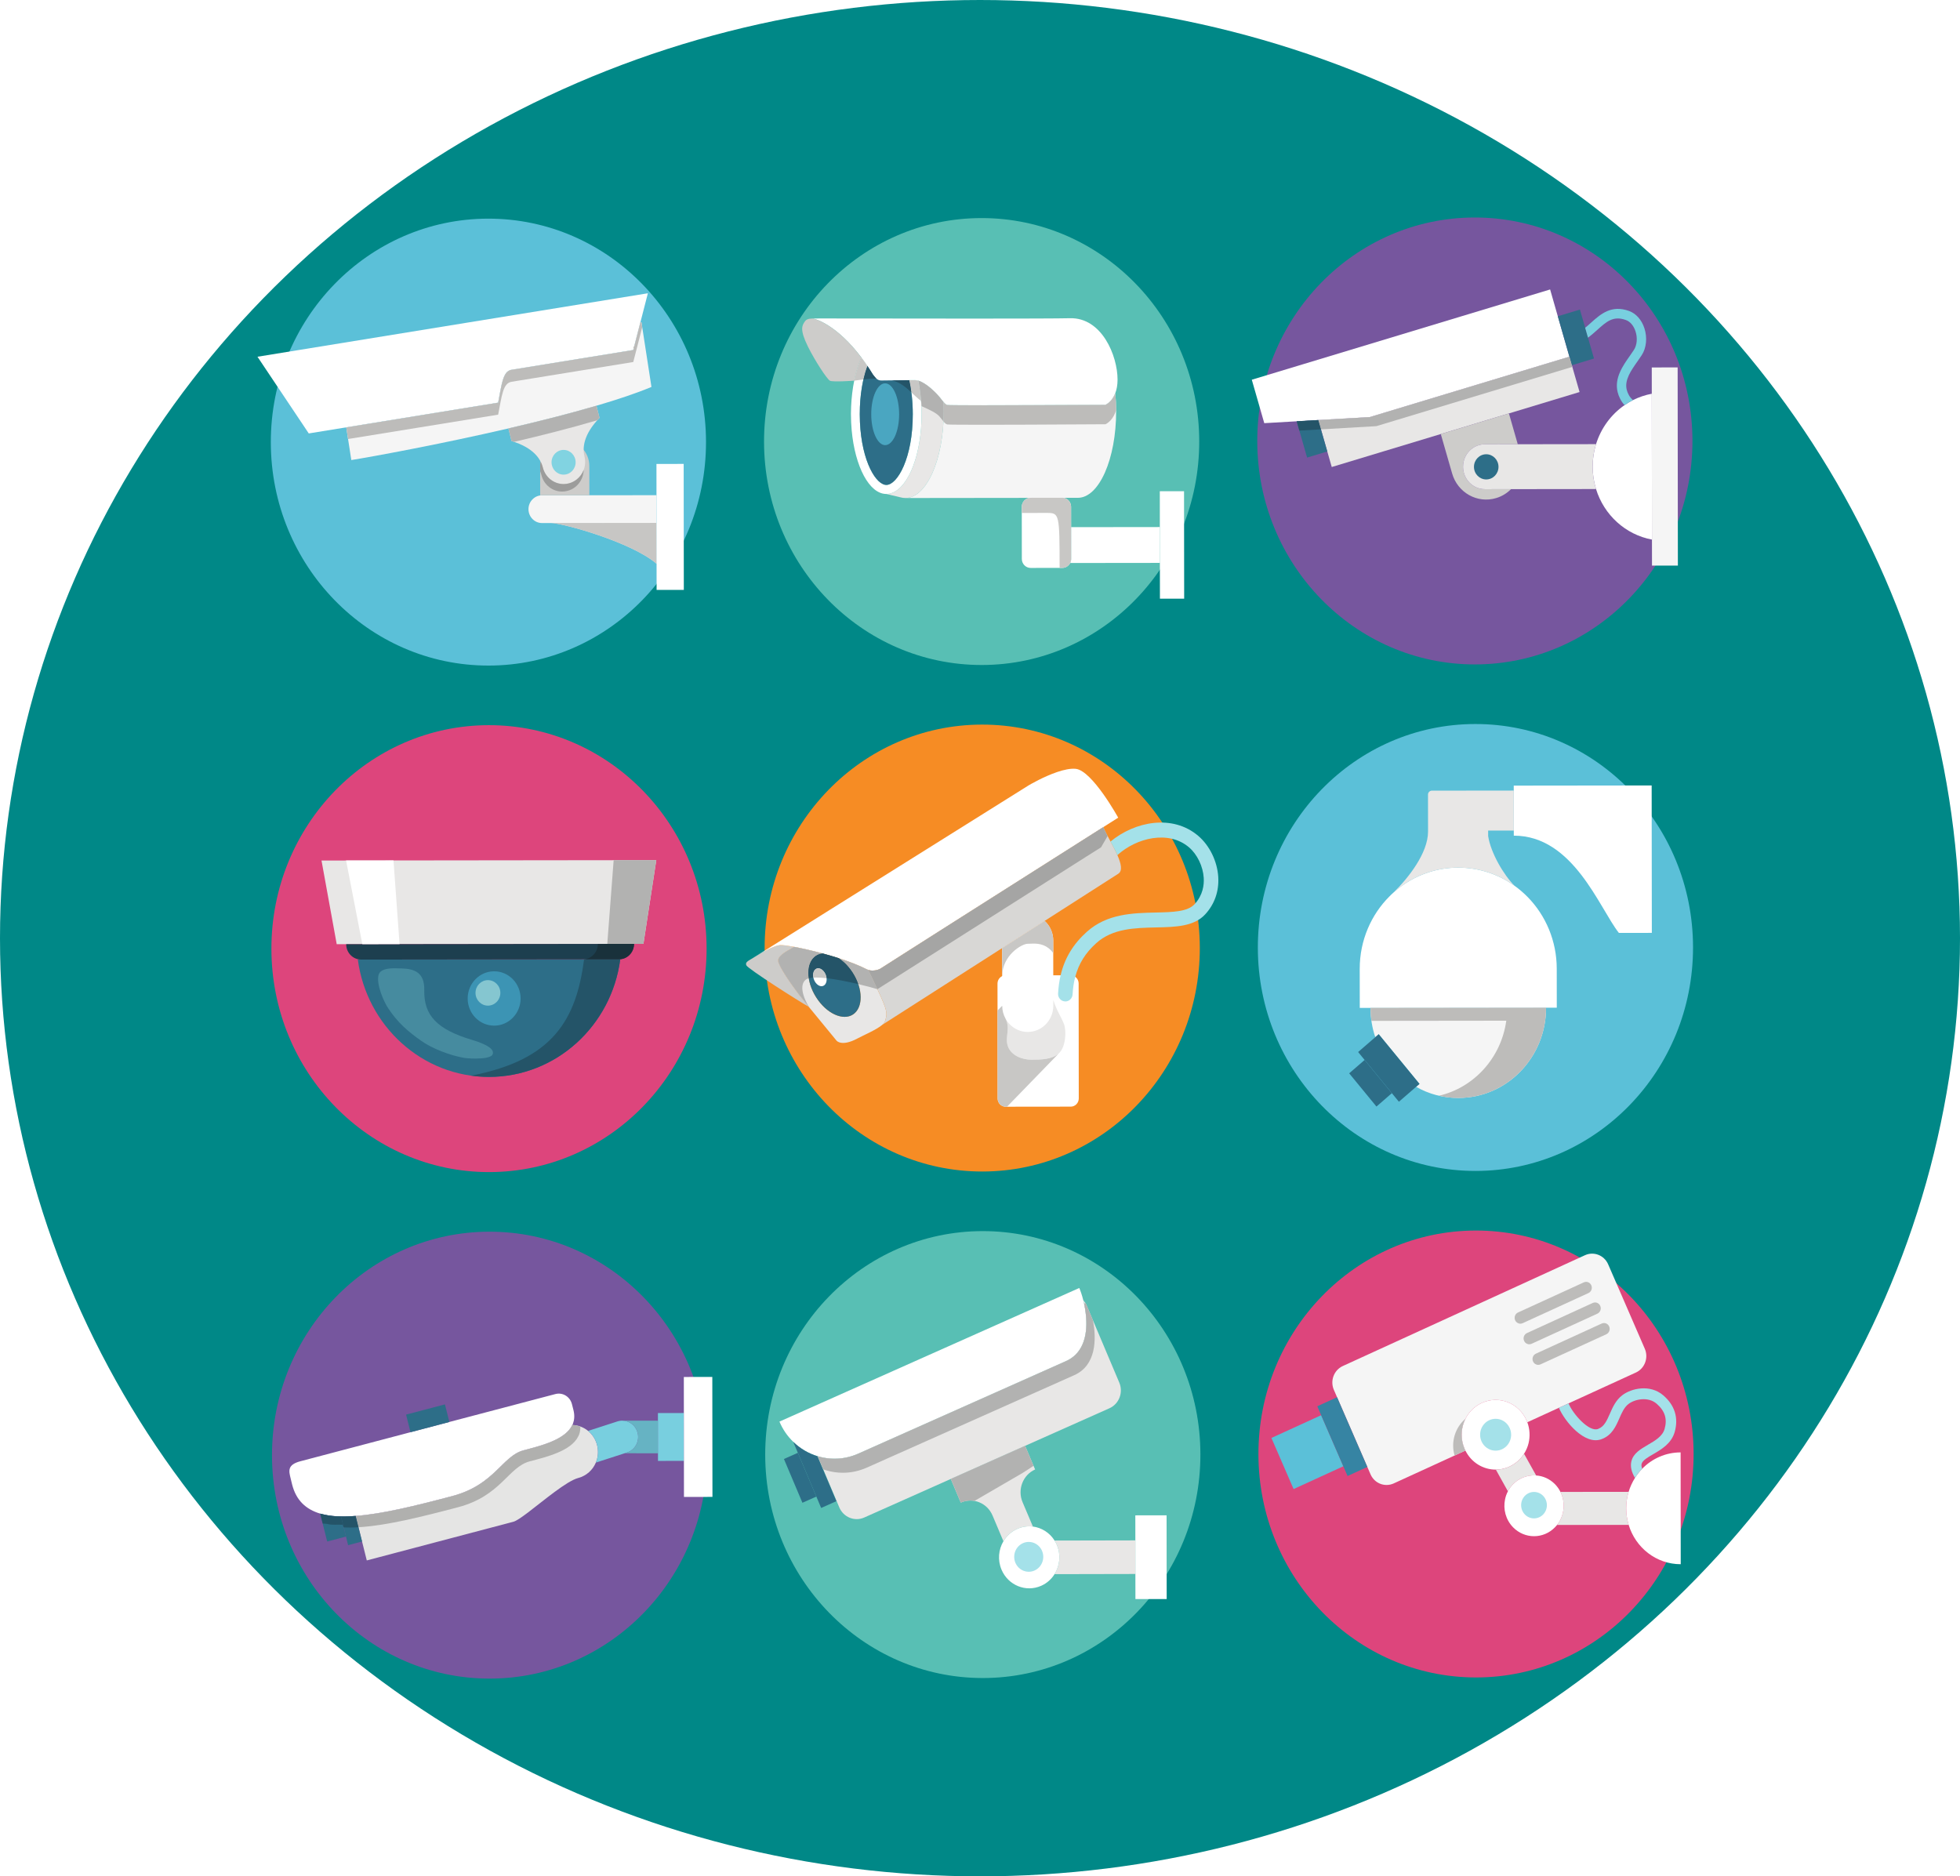 <?xml version="1.0" encoding="UTF-8" standalone="no"?>
<!-- Created with Inkscape (http://www.inkscape.org/) -->

<svg
   width="211.19mm"
   height="202.187mm"
   viewBox="0 0 211.19 202.187"
   version="1.1"
   id="svg5"
   inkscape:version="1.1 (c4e8f9e, 2021-05-24)"
   sodipodi:docname="camaras.svg"
   xmlns:inkscape="http://www.inkscape.org/namespaces/inkscape"
   xmlns:sodipodi="http://sodipodi.sourceforge.net/DTD/sodipodi-0.dtd"
   xmlns:xlink="http://www.w3.org/1999/xlink"
   xmlns="http://www.w3.org/2000/svg"
   xmlns:svg="http://www.w3.org/2000/svg">
  <sodipodi:namedview
     id="namedview7"
     pagecolor="#ffffff"
     bordercolor="#666666"
     borderopacity="1.0"
     inkscape:pageshadow="2"
     inkscape:pageopacity="0.0"
     inkscape:pagecheckerboard="0"
     inkscape:document-units="mm"
     showgrid="false"
     inkscape:zoom="0.46235269"
     inkscape:cx="360.1147"
     inkscape:cy="367.68468"
     inkscape:window-width="1366"
     inkscape:window-height="695"
     inkscape:window-x="0"
     inkscape:window-y="0"
     inkscape:window-maximized="1"
     inkscape:current-layer="layer1" />
  <defs
     id="defs2">
    <linearGradient
       inkscape:collect="always"
       id="linearGradient13921">
      <stop
         style="stop-color:#17344e;stop-opacity:1;"
         offset="0"
         id="stop13917" />
      <stop
         style="stop-color:#17344e;stop-opacity:0;"
         offset="1"
         id="stop13919" />
    </linearGradient>
    <filter
       inkscape:label="Sharpen"
       inkscape:menu="Image Effects"
       inkscape:menu-tooltip="Sharpen edges and boundaries within the object, force=0.15"
       style="color-interpolation-filters:sRGB"
       id="filter1826"
       x="-4.2139598e-08"
       y="-4.2210817e-08"
       width="1"
       height="1">
      <feConvolveMatrix
         targetY="1"
         targetX="1"
         in="SourceGraphic"
         divisor="1"
         kernelMatrix="0 -0.3 0 -0.3 2.2 -0.3 0 -0.3 0"
         order="3 3"
         result="result1"
         id="feConvolveMatrix1822" />
      <feBlend
         in2="SourceGraphic"
         mode="normal"
         result="fbSourceGraphic"
         id="feBlend1824" />
      <feColorMatrix
         result="fbSourceGraphicAlpha"
         in="fbSourceGraphic"
         values="0 0 0 -1 0 0 0 0 -1 0 0 0 0 -1 0 0 0 0 1 0"
         id="feColorMatrix1982" />
      <feConvolveMatrix
         id="feConvolveMatrix1984"
         order="3 3"
         kernelMatrix="0 -0.15 0 -0.15 1.6 -0.15 0 -0.15 0"
         divisor="1"
         in="fbSourceGraphic"
         targetX="1"
         targetY="1" />
      <feGaussianBlur
         stdDeviation="8.1409275e-05"
         id="feGaussianBlur3389" />
    </filter>
    <linearGradient
       inkscape:collect="always"
       xlink:href="#linearGradient13921"
       id="linearGradient13923"
       x1="4423.38"
       y1="4338.333"
       x2="1056.76"
       y2="903.219"
       gradientUnits="userSpaceOnUse" />
  </defs>
  <g
     inkscape:label="Capa 1"
     inkscape:groupmode="layer"
     id="layer1"
     transform="translate(1.318,-44.346)">
    <ellipse
       style="opacity:1;fill:#008887;fill-opacity:1;stroke-width:0.29;paint-order:stroke fill markers"
       id="path15471"
       ry="101.094"
       rx="105.595"
       cy="145.44"
       cx="104.277" />
    <g
       id="g47"
       transform="matrix(0.037,-4.3214671e-5,-4.3951627e-5,-0.038,21.365,232.102)"
       style="opacity:1;filter:url(#filter1826)">
      <path
         d="M -316.548,2030.393 4095.849,-128.725 -316.548,2030.393 0,4500 Z"
         style="fill:url(#linearGradient13923);fill-opacity:1;fill-rule:nonzero;stroke:none"
         id="path49"
         sodipodi:nodetypes="ccccc" />
      <path
         d="m 1447.35,3686.33 c 0,-349.97 -283.71,-633.68 -633.678,-633.68 -349.965,0 -633.672,283.71 -633.672,633.68 0,349.96 283.707,633.67 633.672,633.67 349.968,0 633.678,-283.71 633.678,-633.67"
         style="fill:#5bc0d8;fill-opacity:1;fill-rule:nonzero;stroke:none"
         id="path51" />
      <path
         d="m 2883.67,3686.33 c 0,-349.97 -283.7,-633.68 -633.67,-633.68 -349.97,0 -633.67,283.71 -633.67,633.68 0,349.96 283.7,633.67 633.67,633.67 349.97,0 633.67,-283.71 633.67,-633.67"
         style="fill:#58bfb4;fill-opacity:1;fill-rule:nonzero;stroke:none"
         id="path53" />
      <path
         d="m 4320,3686.33 c 0,-349.97 -283.7,-633.68 -633.67,-633.68 -349.97,0 -633.67,283.71 -633.67,633.68 0,349.96 283.7,633.67 633.67,633.67 349.97,0 633.67,-283.71 633.67,-633.67"
         style="fill:#76569e;fill-opacity:1;fill-rule:nonzero;stroke:none"
         id="path55" />
      <path
         d="m 1447.35,2250 c 0,-349.97 -283.71,-633.67 -633.678,-633.67 C 463.707,1616.33 180,1900.03 180,2250 c 0,349.97 283.707,633.67 633.672,633.67 349.968,0 633.678,-283.7 633.678,-633.67"
         style="fill:#dd457c;fill-opacity:1;fill-rule:nonzero;stroke:none"
         id="path57" />
      <path
         d="m 2883.67,2250 c 0,-349.97 -283.7,-633.67 -633.67,-633.67 -349.97,0 -633.67,283.7 -633.67,633.67 0,349.97 283.7,633.67 633.67,633.67 349.97,0 633.67,-283.7 633.67,-633.67"
         style="fill:#f68c24;fill-opacity:1;fill-rule:nonzero;stroke:none"
         id="path59" />
      <path
         d="m 4320,2250 c 0,-349.97 -283.7,-633.67 -633.67,-633.67 -349.97,0 -633.67,283.7 -633.67,633.67 0,349.97 283.7,633.67 633.67,633.67 349.97,0 633.67,-283.7 633.67,-633.67"
         style="fill:#5bc0d8;fill-opacity:1;fill-rule:nonzero;stroke:none"
         id="path61" />
      <path
         d="M 1447.35,813.672 C 1447.35,463.699 1163.64,180 813.672,180 463.707,180 180,463.699 180,813.672 c 0,349.968 283.707,633.668 633.672,633.668 349.968,0 633.678,-283.7 633.678,-633.668"
         style="fill:#76569e;fill-opacity:1;fill-rule:nonzero;stroke:none"
         id="path63" />
      <path
         d="M 2883.67,813.672 C 2883.67,463.699 2599.97,180 2250,180 c -349.97,0 -633.67,283.699 -633.67,633.672 0,349.968 283.7,633.668 633.67,633.668 349.97,0 633.67,-283.7 633.67,-633.668"
         style="fill:#58bfb4;fill-opacity:1;fill-rule:nonzero;stroke:none"
         id="path65" />
      <path
         d="M 4320,813.672 C 4320,463.699 4036.3,180 3686.33,180 c -349.97,0 -633.67,283.699 -633.67,633.672 0,349.968 283.7,633.668 633.67,633.668 349.97,0 633.67,-283.7 633.67,-633.668"
         style="fill:#dd457c;fill-opacity:1;fill-rule:nonzero;stroke:none"
         id="path67" />
      <path
         d="m 4200.07,2708.85 v -418.02 h -95.96 c -57.12,70.89 -132.35,276.15 -305.69,276.15 v 141.87 h 401.65"
         style="fill:#ffffff;fill-opacity:1;fill-rule:nonzero;stroke:none"
         id="path69" />
      <path
         d="m 3923.04,2189.59 v -110.62 h -573.77 v 110.62 c 0,80.84 33.47,153.97 87.23,205.92 4.03,4.03 8.18,7.85 12.43,11.43 l 0.22,0.23 c 28.77,24.84 62.6,43.89 99.66,55.76 27.55,8.85 56.88,13.55 87.34,13.55 30.46,0 59.91,-4.81 87.45,-13.55 27.55,-8.85 53.3,-21.63 76.5,-37.85 13.99,-9.74 26.98,-20.71 38.95,-32.59 51.85,-51.96 83.99,-123.73 83.99,-202.9"
         style="fill:#ffffff;fill-opacity:1;fill-rule:nonzero;stroke:none"
         id="path71" />
      <path
         d="m 3891.81,2078.98 c 0,-141.21 -114.46,-255.64 -255.65,-255.64 -44.69,0 -86.57,11.41 -123.06,31.7 l 9.86,8.28 -118.59,141.07 -9.97,-8.37 c -9.08,25.97 -13.88,53.84 -13.88,82.96 h 511.29"
         style="fill:#f5f5f5;fill-opacity:1;fill-rule:nonzero;stroke:none"
         id="path73" />
      <path
         d="m 3522.96,1863.32 -9.86,-8.28 -50.18,-42.21 -20.49,24.28 -79.16,94.3 -18.92,22.5 50.05,42.11 9.97,8.37 118.59,-141.07"
         style="fill:#2d6e88;fill-opacity:1;fill-rule:nonzero;stroke:none"
         id="path75" />
      <path
         d="m 3442.43,1837.11 -44.9,-37.85 -79.29,94.28 45.03,37.87 79.16,-94.3"
         style="fill:#2d6e88;fill-opacity:1;fill-rule:nonzero;stroke:none"
         id="path77" />
      <path
         d="m 3636.16,1823.34 c -0.17,0 -0.33,0 -0.5,0 0.17,0 0.34,0 0.5,0 141.18,0 255.63,114.43 255.65,255.63 v 0 c -0.02,-141.2 -114.46,-255.63 -255.65,-255.63 m -0.6,0 c -0.14,0 -0.28,0 -0.42,0 0.14,0 0.28,0 0.42,0 m -0.48,0 c -13.39,0.06 -26.52,1.11 -39.34,3.17 12.81,-2.03 25.95,-3.11 39.34,-3.17 m -254.56,254.46 c 0,0.01 0,0.02 0,0.03 0,-0.01 0,-0.02 0,-0.03 m 0,0.27 c 0,0.04 0,0.07 0,0.11 0,-0.04 0,-0.07 0,-0.11 m 0,0.29 c 0,0.06 0,0.12 0,0.18 0,-0.06 0,-0.12 0,-0.18 m 0,0.31 c 0,0.1 0,0.2 0,0.3 v 0 c 0,-0.1 0,-0.2 0,-0.3"
         style="fill:#4492a9;fill-opacity:1;fill-rule:nonzero;stroke:none"
         id="path79" />
      <path
         d="m 3891.81,2078.97 v 0 0.01 0 -0.01 m -511.29,0 v 0 0.01 0 -0.01"
         style="fill:#c8c7c5;fill-opacity:1;fill-rule:nonzero;stroke:none"
         id="path81" />
      <path
         d="m 3636.16,1823.34 c -0.16,0 -0.33,0 -0.5,0 -0.03,0 -0.07,0 -0.1,0 -0.14,0 -0.28,0 -0.42,0 -0.02,0 -0.04,0 -0.06,0 -13.39,0.06 -26.53,1.14 -39.34,3.17 -5.47,0.88 -10.88,1.95 -16.24,3.2 102.35,22.97 181.41,107.4 196.42,212.54 H 3383.2 c -1.74,11.61 -2.63,23.53 -2.68,35.55 0,0.01 0,0.02 0,0.03 0,0.08 0,0.16 0,0.24 0,0.04 0,0.07 0,0.11 0,0.06 0,0.12 0,0.18 0,0.06 0,0.12 0,0.18 0,0.04 0,0.09 0,0.13 0,0.1 0,0.2 0,0.3 v 0.01 h 511.29 v -0.01 c -0.02,-141.2 -114.47,-255.63 -255.65,-255.63"
         style="fill:#bdbcba;fill-opacity:1;fill-rule:nonzero;stroke:none"
         id="path83" />
      <path
         d="m 3800.1,2425.08 c -23.2,16.22 -48.95,29 -76.5,37.85 -27.54,8.74 -56.99,13.55 -87.45,13.55 -30.46,0 -59.79,-4.7 -87.34,-13.55 -37.06,-11.87 -70.89,-30.92 -99.66,-55.76 41.77,40.09 99.55,110.62 99.55,171.77 v 104.69 c 0,6.16 5.04,11.2 11.19,11.2 h 238.52 V 2581.4 h -74.69 v -15.45 c 7.38,-47.7 45.34,-110.65 76.38,-140.87"
         style="fill:#e8e7e6;fill-opacity:1;fill-rule:nonzero;stroke:none"
         id="path85" />
      <path
         d="m 1744.59,2084.08 c -27.28,14.6 -177.05,107.78 -181.49,117.62 -3.7,8.14 2.86,11.63 18.51,20.41 15.55,8.68 57.32,35 79.75,36.92 5.91,0.53 20.73,-1.29 40.82,-4.98 -16.92,-10.04 -48.65,-23.8 -46.43,-40.29 2.12,-16.72 40.82,-70.02 59.01,-93.3 5.19,-6.65 16.41,-20.31 29.83,-36.38"
         style="fill:#cdccca;fill-opacity:1;fill-rule:nonzero;stroke:none"
         id="path87" />
      <path
         d="m 2646.46,2619.26 c 0,0 -16.08,-9.84 -43.26,-26.55 -150.72,-92.86 -644.11,-396.62 -648.23,-399.79 -4.44,-3.59 -22.32,-9.41 -36.92,-4.55 -1.38,0.42 -2.64,0.96 -3.91,1.59 -22.95,11.52 -51.93,22.32 -82.19,31.84 -15.54,4.86 -31.3,9.4 -46.74,13.43 -30.89,8.24 -60.39,14.7 -83.03,18.82 -20.09,3.69 -34.91,5.51 -40.82,4.98 -22.43,-1.92 -64.2,-28.24 -79.75,-36.92 l 804.13,489.06 c 0,0 11.65,6.77 28.88,15.23 30.24,14.7 77.63,34.59 108.3,31.51 48.13,-4.96 123.54,-138.65 123.54,-138.65"
         style="fill:#ffffff;fill-opacity:1;fill-rule:nonzero;stroke:none"
         id="path89" />
      <path
         d="m 1967.12,2043.88 c -0.95,-3.69 -4.12,-7.49 -8.77,-11.42 l -0.43,-0.42 c -17.02,-13.76 -52.46,-28.13 -72.45,-38.5 -45.27,-23.36 -59.86,-5.81 -59.86,-5.81 0,0 -47.29,55.94 -81.02,96.35 -13.42,16.07 -24.64,29.73 -29.83,36.38 -18.19,23.28 -56.89,76.58 -59.01,93.3 -2.22,16.49 29.51,30.25 46.43,40.29 22.64,-4.12 52.14,-10.58 83.03,-18.82 -7.19,-0.64 -13.86,-2.96 -19.78,-6.77 -29.51,-19.26 -29.08,-72.02 0.96,-117.83 29.93,-45.9 78.15,-67.48 107.56,-48.24 29.39,19.25 29.08,72.03 -0.95,117.94 -11.64,17.78 -26.03,31.95 -41.05,41.47 30.26,-9.52 59.24,-20.32 82.19,-31.84 1.27,-0.63 2.53,-1.17 3.91,-1.59 0,0 18.51,-36.59 38.18,-79.65 19.67,-42.94 15.23,-48.12 10.89,-64.84"
         style="fill:#e8e7e6;fill-opacity:1;fill-rule:nonzero;stroke:none"
         id="path91" />
      <path
         d="m 2646.46,2460.3 -214.72,-133.59 -123.73,-76.9 -349.66,-217.35 c 4.65,3.93 7.82,7.73 8.77,11.42 4.34,16.72 8.78,21.9 -10.89,64.84 -19.67,43.06 -38.18,79.65 -38.18,79.65 14.6,-4.86 32.48,0.96 36.92,4.55 4.12,3.17 497.51,306.93 648.23,399.79 3.9,-10.57 12.17,-25.17 20.84,-41.04 6.99,-12.58 14.28,-26.02 19.88,-38.6 10.67,-23.58 15.76,-44.53 2.54,-52.77"
         style="fill:#d8d7d5;fill-opacity:1;fill-rule:nonzero;stroke:none"
         id="path93" />
      <path
         d="m 2530.67,1823.34 c 0,-12.89 -10.44,-23.34 -23.35,-23.34 H 2317.7 c -12.9,0 -23.33,10.45 -23.33,23.34 v 325.78 c 0,12.9 10.43,23.33 23.33,23.33 h 189.62 c 12.91,0 23.35,-10.43 23.35,-23.33 v -325.78"
         style="fill:#ffffff;fill-opacity:1;fill-rule:nonzero;stroke:none"
         id="path95" />
      <path
         d="m 1873.95,2062.39 c -29.41,-19.24 -77.63,2.34 -107.56,48.24 -30.04,45.81 -30.47,98.57 -0.96,117.83 5.92,3.81 12.59,6.13 19.78,6.77 15.44,-4.03 31.2,-8.57 46.74,-13.43 15.02,-9.52 29.41,-23.69 41.05,-41.47 30.03,-45.91 30.34,-98.69 0.95,-117.94"
         style="fill:#2d6e88;fill-opacity:1;fill-rule:nonzero;stroke:none"
         id="path97" />
      <path
         d="m 2899.76,2345.12 c -32.79,-34.91 -86.52,-36.07 -143.41,-37.23 -62.2,-1.27 -126.6,-2.65 -174.2,-44.32 -31.42,-27.5 -51.19,-58.06 -61.33,-95.5 -4.24,-15.24 -6.78,-31.75 -7.83,-49.72 -0.65,-11.32 -9.96,-20 -21.05,-20 l -1.29,0.11 c -11.72,0.64 -20.61,10.7 -19.87,22.33 1.06,18.3 3.5,35.42 7.4,51.61 11.73,48.55 36.61,88.43 76.17,123.01 59.12,51.82 134.61,53.41 201.16,54.79 49.8,1.05 92.85,1.9 113.48,23.89 24.01,25.6 27.6,54.47 26.32,74.15 -2,32.68 -18.82,66.84 -42.92,86.83 -59.23,49.29 -152.85,27.18 -208.47,-22 -5.6,12.58 -12.89,26.02 -19.88,38.6 70.75,57.01 180.65,77.95 255.31,15.87 33.21,-27.5 55.52,-72.24 58.27,-116.77 2.44,-40.08 -10.58,-76.68 -37.86,-105.65"
         style="fill:#a4e1e9;fill-opacity:1;fill-rule:nonzero;stroke:none"
         id="path99" />
      <path
         d="m 2456.82,2271.18 v -184.76 c 0,-41.16 -33.32,-74.48 -74.45,-74.48 -20.53,0 -39.15,8.37 -52.57,21.8 -4.75,4.75 -8.88,10.14 -12.16,16.06 -6.15,10.8 -9.63,23.27 -9.63,36.62 v 163.39 l 123.73,76.9 c 1.18,-0.95 2.23,-1.9 3.29,-2.96 13.43,-13.43 21.79,-32.05 21.79,-52.57"
         style="fill:#ffffff;fill-opacity:1;fill-rule:nonzero;stroke:none"
         id="path101" />
      <path
         d="m 1794.32,2174.62 c 5.35,-13.58 2.02,-27.62 -7.48,-31.38 -9.51,-3.76 -21.56,4.19 -26.92,17.78 -5.37,13.58 -2.02,27.62 7.48,31.37 9.49,3.76 21.55,-4.2 26.92,-17.77"
         style="fill:#ffffff;fill-opacity:1;fill-rule:nonzero;stroke:none"
         id="path103" />
      <path
         d="m 2472.37,1950.71 c -20.52,-17.45 -53.51,-17.45 -79.75,-17.45 -26.34,0 -58.38,11.63 -68.11,37.86 -9.72,26.34 8.47,49.5 -6.87,78.68 3.28,-5.92 7.41,-11.31 12.16,-16.06 13.42,-13.43 32.04,-21.8 52.57,-21.8 41.13,0 74.45,33.32 74.45,74.48 v 15.96 c 10.68,-32.06 23.26,-48.13 31.09,-68.34 7.72,-20.09 4.87,-65.77 -15.54,-83.33"
         style="fill:#e8e7e6;fill-opacity:1;fill-rule:nonzero;stroke:none"
         id="path105" />
      <path
         d="m 1914.14,2189.96 c -22.95,11.52 -51.93,22.32 -82.19,31.84 -15.54,4.86 -31.3,9.4 -46.74,13.43 15.44,-4.02 31.21,-8.56 46.74,-13.42 30.26,-9.53 59.24,-20.32 82.19,-31.85"
         style="fill:#c8c7c5;fill-opacity:1;fill-rule:nonzero;stroke:none"
         id="path107" />
      <path
         d="m 1918.06,2188.37 h -0.01 v 0 c -1.38,0.42 -2.64,0.96 -3.91,1.59 1.27,-0.63 2.54,-1.16 3.91,-1.58 v 0 0 c 0,0 0,0 0.01,-0.01"
         style="fill:#c8c7c5;fill-opacity:1;fill-rule:nonzero;stroke:none"
         id="path109" />
      <path
         d="m 1655.64,2215.39 c -0.01,15.78 30.17,28.95 46.53,38.66 h 0.01 c -16.35,-9.71 -46.55,-22.89 -46.54,-38.66"
         style="fill:#9c9c9b;fill-opacity:1;fill-rule:nonzero;stroke:none"
         id="path111" />
      <path
         d="m 1713.74,2251.86 c -4.01,0.79 -7.88,1.52 -11.56,2.19 v 0 h -0.01 l 0.01,0.01 c 3.68,-0.66 7.55,-1.37 11.56,-2.2"
         style="fill:#c8c7c5;fill-opacity:1;fill-rule:nonzero;stroke:none"
         id="path113" />
      <path
         d="m 1766.77,2239.99 c -1.19,0.29 -2.38,0.59 -3.56,0.88 1.19,-0.26 2.37,-0.57 3.56,-0.88"
         style="fill:#c8c7c5;fill-opacity:1;fill-rule:nonzero;stroke:none"
         id="path115" />
      <path
         d="m 1743.38,2245.56 c -6.44,1.46 -12.67,2.82 -18.64,4.06 1.55,-0.31 3.12,-0.63 4.73,-0.95 4.51,-0.96 9.14,-2.01 13.91,-3.11"
         style="fill:#c8c7c5;fill-opacity:1;fill-rule:nonzero;stroke:none"
         id="path117" />
      <path
         d="m 1748.51,2079.43 c -1.38,1.6 -2.65,3.19 -3.92,4.65 v 0 0 c -13.42,16.1 -24.64,29.73 -29.83,36.4 -18.17,23.27 -56.89,76.57 -59.01,93.28 v 0 0 c -0.08,0.55 -0.11,1.09 -0.11,1.63 -0.01,15.77 30.19,28.95 46.54,38.66 3.68,-0.67 7.55,-1.4 11.56,-2.19 1.18,-0.25 2.37,-0.5 3.57,-0.77 2.43,-0.45 4.9,-0.95 7.43,-1.47 5.97,-1.24 12.2,-2.6 18.64,-4.06 2.62,-0.61 5.28,-1.23 7.99,-1.87 3.59,-0.85 7.29,-1.68 10.99,-2.64 0.28,-0.06 0.57,-0.12 0.85,-0.18 1.18,-0.29 2.37,-0.59 3.56,-0.88 0.12,-0.03 0.24,-0.07 0.36,-0.1 5.92,-1.49 11.94,-3.07 18.08,-4.66 -7.19,-0.64 -13.86,-2.96 -19.78,-6.77 -14.58,-9.52 -21.85,-27.22 -21.86,-48.21 0,-4.99 0.41,-10.17 1.23,-15.47 -3.91,-0.94 -6.97,-2.32 -9.19,-4.12 -24.65,-20.31 4.75,-71.5 12.9,-81.23 m 196.08,54.27 c -12.14,3.69 -32.41,9.07 -55.62,14.47 -3.77,10.76 -9.09,21.64 -15.97,32.16 -11.64,17.78 -26.03,31.95 -41.05,41.47 30.26,-9.52 59.24,-20.32 82.19,-31.84 v 0 0 c 1.27,-0.63 2.53,-1.17 3.91,-1.59 v 0 0 c 0,0 5.98,-11.83 14.76,-29.95 3.55,-7.33 7.55,-15.7 11.78,-24.72"
         style="fill:#b2b2b1;fill-opacity:1;fill-rule:nonzero;stroke:none"
         id="path119" />
      <path
         d="m 1932.81,2158.42 c -8.78,18.12 -14.76,29.95 -14.76,29.95 v 0 0 h 0.01 c 0.21,-0.43 6.15,-12.17 14.75,-29.95"
         style="fill:#a5a5a4;fill-opacity:1;fill-rule:nonzero;stroke:none"
         id="path121" />
      <path
         d="m 1888.97,2148.17 c -0.04,0.01 -0.07,0.02 -0.11,0.02 -29.25,6.84 -63.29,13.61 -92.16,16.82 -0.33,3.13 -1.11,6.38 -2.38,9.61 -4.47,11.3 -13.57,18.7 -21.97,18.7 -1.7,0 -3.36,-0.3 -4.95,-0.93 -8.18,-3.22 -11.8,-14.07 -9.22,-25.69 -5.1,-0.31 -9.6,-0.94 -13.37,-1.91 0,-0.01 0,-0.01 -0.01,-0.01 -0.82,5.3 -1.23,10.48 -1.23,15.47 0.01,20.99 7.28,38.69 21.86,48.21 5.92,3.81 12.59,6.13 19.78,6.77 v 0 0 c 15.44,-4.03 31.2,-8.57 46.74,-13.43 15.02,-9.52 29.41,-23.69 41.05,-41.47 6.88,-10.52 12.2,-21.4 15.97,-32.16"
         style="fill:#245468;fill-opacity:1;fill-rule:nonzero;stroke:none"
         id="path123" />
      <path
         d="m 1796.7,2165.01 c -10.96,1.22 -21.17,1.92 -30.1,1.92 -2.96,0 -5.77,-0.07 -8.42,-0.23 -2.58,11.62 1.04,22.47 9.22,25.69 1.59,0.63 3.25,0.93 4.95,0.93 8.4,0 17.5,-7.4 21.97,-18.7 1.27,-3.23 2.05,-6.48 2.38,-9.61"
         style="fill:#c8c7c5;fill-opacity:1;fill-rule:nonzero;stroke:none"
         id="path125" />
      <path
         d="m 2321.77,1800 h -4.04 c -12.89,0 -23.36,10.47 -23.36,23.39 v 249.39 l 13.64,13.64 v 0 c 0,-13.35 3.48,-25.82 9.63,-36.62 v 0 c 15.32,-29.18 -2.85,-52.34 6.87,-78.68 9.73,-26.23 41.77,-37.86 68.11,-37.86 26.24,0 59.23,0 79.75,17.45 L 2321.77,1800"
         style="fill:#c8c7c5;fill-opacity:1;fill-rule:nonzero;stroke:none"
         id="path127" />
      <path
         d="m 2317.64,2049.8 c -6.15,10.8 -9.63,23.27 -9.63,36.62 0,-13.33 3.48,-25.8 9.63,-36.62"
         style="fill:#c8c7c5;fill-opacity:1;fill-rule:nonzero;stroke:none"
         id="path129" />
      <path
         d="m 2456.82,2271.69 c -0.13,19.01 -7.43,36.36 -19.28,49.43 11.86,-13.07 19.15,-30.43 19.28,-49.43 m -23.5,53.68 c -0.5,0.45 -1.02,0.89 -1.57,1.33 l 0.02,0.01 c 0.53,-0.44 1.05,-0.89 1.55,-1.34"
         style="fill:#c16e1d;fill-opacity:1;fill-rule:nonzero;stroke:none"
         id="path131" />
      <path
         d="m 2308.01,2169.34 v 80.47 l 123.74,76.89 c 0.55,-0.44 1.07,-0.88 1.57,-1.33 0.58,-0.52 1.15,-1.06 1.71,-1.62 0.86,-0.86 1.69,-1.74 2.51,-2.63 11.85,-13.07 19.15,-30.42 19.28,-49.43 0,-0.17 0,-0.34 0,-0.51 v -35.64 c -17.69,23.65 -40.09,26.92 -57.4,26.92 -6.6,0 -12.47,-0.48 -17.05,-0.48 -16.5,0 -74.36,-31.94 -74.36,-92.64"
         style="fill:#c8c7c5;fill-opacity:1;fill-rule:nonzero;stroke:none"
         id="path133" />
      <path
         d="m 1930.37,2186.51 c 0,0 -0.01,0 -0.02,0 0.01,0 0.02,0 0.02,0 v 0 m 0.05,0 c 10.83,0.01 21,3.68 24.39,6.29 0.01,0 0.01,0.01 0.02,0.01 0.01,0.01 0.01,0.01 0.02,0.02 v 0 c 0.02,0.02 0.04,0.03 0.05,0.04 0.02,0.02 0.05,0.03 0.07,0.05 -3.23,-2.61 -13.55,-6.4 -24.55,-6.41 m -12.07,1.76 c -0.03,0.01 -0.06,0.02 -0.09,0.03 0.03,-0.01 0.06,-0.02 0.09,-0.03"
         style="fill:#c16e1d;fill-opacity:1;fill-rule:nonzero;stroke:none"
         id="path135" />
      <path
         d="m 1930.37,2186.51 c 0,0 -0.01,0 -0.02,0 -4.01,0 -8.12,0.51 -12,1.76 -0.03,0.01 -0.06,0.02 -0.09,0.03 -0.07,0.02 -0.13,0.04 -0.2,0.07 -0.01,0.01 -0.01,0.01 -0.01,0.01 3.98,-1.33 8.21,-1.86 12.34,-1.86 10.84,0 21.02,3.67 24.42,6.28 -3.39,-2.61 -13.56,-6.28 -24.39,-6.29 -0.02,0 -0.03,0 -0.05,0 m 24.46,6.3 c 0.01,0.01 0.01,0.01 0.02,0.02 -0.01,-0.01 -0.01,-0.01 -0.02,-0.02 m 0.02,0.02 c 0.02,0.02 0.04,0.03 0.05,0.04 -0.01,-0.01 -0.03,-0.02 -0.05,-0.04"
         style="fill:#c8c7c5;fill-opacity:1;fill-rule:nonzero;stroke:none"
         id="path137" />
      <path
         d="m 2463.27,2506.52 c 41.57,25.61 79.07,48.72 109.15,67.26 4.19,2.57 8.23,5.04 12.11,7.43 -31.85,-19.62 -73.92,-45.53 -121.26,-74.69"
         style="fill:#c8c7c5;fill-opacity:1;fill-rule:nonzero;stroke:none"
         id="path139" />
      <path
         d="m 2595.91,2588.22 c 2.51,1.55 4.94,3.05 7.29,4.49 -2.34,-1.44 -4.78,-2.94 -7.29,-4.49"
         style="fill:#c8c7c5;fill-opacity:1;fill-rule:nonzero;stroke:none"
         id="path141" />
      <path
         d="m 1944.59,2133.7 v 0 0 0 0 c -4.23,9.02 -8.23,17.39 -11.78,24.72 3.55,-7.32 7.56,-15.68 11.81,-24.7 -0.01,-0.01 -0.02,-0.01 -0.03,-0.02"
         style="fill:#b2b2b1;fill-opacity:1;fill-rule:nonzero;stroke:none"
         id="path143" />
      <path
         d="m 1944.62,2133.72 c -4.25,9.02 -8.26,17.38 -11.81,24.7 -8.6,17.78 -14.54,29.52 -14.75,29.95 0.07,-0.03 0.13,-0.05 0.2,-0.07 0.03,-0.01 0.06,-0.02 0.09,-0.03 3.88,-1.25 7.99,-1.76 12,-1.76 0.01,0 0.02,0 0.02,0 v 0 c 0.02,0 0.03,0 0.05,0 11,0.01 21.32,3.8 24.55,6.41 v 0 c 3.24,2.47 304.55,188.06 508.3,313.6 47.34,29.16 89.41,55.07 121.26,74.69 3.96,2.43 7.75,4.77 11.38,7.01 2.51,1.55 4.95,3.05 7.29,4.49 v 0 c 2.54,-6.97 7.08,-15.75 12.27,-25.47 l -19.15,-32.05 c 0,0 -16.17,-9.84 -43.36,-26.55 -125.32,-77.21 -487.43,-300.14 -608.34,-374.92"
         style="fill:#a5a5a4;fill-opacity:1;fill-rule:nonzero;stroke:none"
         id="path145" />
      <path
         d="m 2139.71,3772.15 c 0,-135.76 -50.05,-245.74 -111.92,-245.74 -5.01,0 -9.87,0.64 -14.63,2.05 l -40.81,9.49 c 5.92,0 11.68,1.03 17.21,3.21 48.64,17.97 85.71,110.88 85.71,222.9 0,34.01 -3.46,66.35 -9.48,95.22 23.61,-6.8 51.95,-34.64 62.49,-47.35 4.74,-5.77 8.09,-10 10.66,-13.09 0.48,-8.72 0.77,-17.7 0.77,-26.69"
         style="fill:#e8e7e6;fill-opacity:1;fill-rule:nonzero;stroke:none"
         id="path147" />
      <path
         d="m 2075.22,3764.06 c 0,-112.02 -37.07,-204.93 -85.71,-222.9 -5.53,-2.18 -11.29,-3.21 -17.19,-3.21 -49.66,0 -91.25,77.77 -100.74,180.95 -1.28,14.49 -2.06,29.64 -2.06,45.16 v 2.7 c 0,6.54 0.27,13.1 0.53,19.51 1.28,25.79 4.23,50.43 9.09,73.01 5.26,24.64 12.34,46.85 21.06,65.57 5.76,-7.44 11.67,-15.4 17.43,-23.73 -13.2,-34.01 -22.44,-80.59 -22.44,-137.06 0,-119.21 41.32,-194.16 73.16,-200.06 1.28,-0.25 2.69,-0.38 3.97,-0.38 32.21,0 77.24,76.23 77.24,200.44 0,36.58 -3.97,69.04 -10.26,96.63 6.42,0.13 12.19,0.13 16.69,0.13 1.54,0 3.08,-0.13 4.74,-0.39 1.54,-0.25 3.2,-0.63 4.88,-1.15 h 0.13 c 6.03,-28.87 9.48,-61.21 9.48,-95.22"
         style="fill:#ffffff;fill-opacity:1;fill-rule:nonzero;stroke:none"
         id="path149" />
      <path
         d="m 2641.84,3772.15 c 0,-135.76 -50.08,-245.74 -111.78,-245.74 h -502.27 c 61.87,0 111.92,109.98 111.92,245.74 0,8.99 -0.29,17.97 -0.77,26.69 4.1,-4.75 6.66,-7.18 10.88,-8.59 3.6,-1.16 117.68,-1.16 231.37,-0.9 12.46,0 25.04,0.13 37.36,0.13 101.11,0.25 192.22,0.77 192.22,0.77 0,0 18.34,7.18 28.63,32.97 v -0.26 c 1.65,-16.28 2.44,-33.35 2.44,-50.81"
         style="fill:#f5f5f5;fill-opacity:1;fill-rule:nonzero;stroke:none"
         id="path151" />
      <path
         d="m 2049.6,3764.1 c 0,-124.2 -45,-200.5 -77.2,-200.5 -1.3,0 -2.7,0.2 -4,0.4 -31.8,5.9 -73.2,80.8 -73.2,200.1 0,56.4 9.3,103 22.5,137 l 121.7,-40.4 c 6.2,-27.6 10.2,-60.1 10.2,-96.6"
         style="fill:#2d6e88;fill-opacity:1;fill-rule:nonzero;stroke:none"
         id="path153" />
      <path
         d="m 2009.83,3764.06 c 0,-48.38 -18.22,-87.64 -40.69,-87.64 -22.45,0 -40.55,39.26 -40.55,87.64 0,48.52 18.1,87.65 40.55,87.65 22.47,0 40.69,-39.13 40.69,-87.65"
         style="fill:#4aa6c1;fill-opacity:1;fill-rule:nonzero;stroke:none"
         id="path155" />
      <path
         d="m 2639.36,3822.96 v 0.26 c -10.25,-25.79 -28.62,-32.98 -28.62,-32.98 0,0 -91.11,-0.51 -192.24,-0.76 -12.32,0 -24.91,-0.14 -37.33,-0.14 -113.7,-0.25 -227.78,-0.25 -231.39,0.9 -4.22,1.42 -6.78,3.85 -10.9,8.6 -2.56,3.08 -5.9,7.31 -10.66,13.09 -10.52,12.7 -38.87,40.55 -62.48,47.35 h -0.13 c -1.68,0.52 -3.34,0.9 -4.88,1.15 -1.66,0.26 -3.2,0.39 -4.74,0.39 -4.5,0 -10.27,0 -16.69,-0.13 -29.12,-0.26 -72.64,-0.89 -81.36,-0.89 -10.77,0 -16.04,6.16 -24.51,17.19 -5.26,8.47 -10.53,16.42 -15.8,24.13 -5.76,8.33 -11.67,16.29 -17.43,23.73 -35.54,46.2 -69.04,73.79 -94.7,89.96 -25.42,15.92 -43.25,20.66 -47.73,21.05 0,0 16.16,0 37.71,0 21.56,0 48.51,-0.13 70.2,-0.13 168.35,-0.51 585.42,-1.54 641.49,0 93.53,2.44 138.88,-106.64 138.88,-174.01 0,-16.17 -2.72,-28.87 -6.69,-38.76"
         style="fill:#ffffff;fill-opacity:1;fill-rule:nonzero;stroke:none"
         id="path157" />
      <path
         d="m 1900.2,3924.85 c -8.72,-18.72 -15.8,-40.93 -21.06,-65.57 0,0 -62.1,-4.36 -70.69,0 -8.61,4.36 -43.9,57.1 -64.17,97.27 -24.64,48.77 -16.41,59.67 -8.97,70.46 4.36,6.28 9.99,8.33 22.46,8.85 4.48,-0.39 22.31,-5.13 47.73,-21.05 25.66,-16.17 59.16,-43.76 94.7,-89.96"
         style="fill:#cdccca;fill-opacity:1;fill-rule:nonzero;stroke:none"
         id="path159" />
      <path
         d="m 2839.28,3544.76 v -304.65 h -70.59 v 304.65 h 70.59"
         style="fill:#ffffff;fill-opacity:1;fill-rule:nonzero;stroke:none"
         id="path161" />
      <path
         d="m 2768.69,3443.25 v -101.64 h -261.24 c 1.79,3.47 2.81,7.57 2.81,11.81 v 89.83 h 258.43"
         style="fill:#ffffff;fill-opacity:1;fill-rule:nonzero;stroke:none"
         id="path163" />
      <path
         d="m 2510.26,3501 v -147.58 c 0,-4.24 -1.02,-8.34 -2.81,-11.81 -4.37,-8.34 -12.83,-13.85 -22.85,-13.85 h -92.28 c -14.11,0 -25.66,11.41 -25.66,25.66 V 3501 c 0,14.11 11.55,25.66 25.66,25.66 h 92.28 c 14.25,0 25.66,-11.55 25.66,-25.66"
         style="fill:#ffffff;fill-opacity:1;fill-rule:nonzero;stroke:none"
         id="path165" />
      <path
         d="m 2641.83,3775.07 c -0.01,0.82 -0.01,1.63 -0.02,2.45 0.01,-0.81 0.02,-1.61 0.03,-2.42 -0.01,-0.01 -0.01,-0.02 -0.01,-0.03 m -568.21,29.41 c -0.06,0.63 -0.13,1.26 -0.2,1.9 -0.08,0.96 -0.17,1.92 -0.26,2.87 -1.43,15.54 -3.57,30.49 -6.33,44.66 -0.36,1.9 -0.71,3.7 -1.07,5.37 0.01,-0.01 0.02,-0.01 0.03,-0.01 3.58,-17.17 6.25,-35.56 7.83,-54.79"
         style="fill:#449290;fill-opacity:1;fill-rule:nonzero;stroke:none"
         id="path167" />
      <path
         d="m 2138.95,3743.38 c -0.01,0.01 -0.01,0.01 -0.01,0.02 l -0.15,0.13 c -2.56,3.08 -5.9,7.32 -10.64,13.09 -9.38,11.29 -31.24,20.53 -52.93,30.28 -0.38,5.18 -0.93,11.19 -1.6,17.58 -1.58,19.23 -4.25,37.62 -7.83,54.79 0.12,-0.04 0.24,-0.07 0.36,-0.11 1.94,-0.6 3.91,-1.3 5.87,-2.12 0.94,-0.39 1.88,-0.81 2.83,-1.26 3.04,-1.54 6.09,-3.18 9.01,-4.97 3.02,-1.88 6.17,-4.01 9.09,-6.03 0.37,-0.27 0.74,-0.55 1.12,-0.82 14.61,-10.92 27.67,-24.24 34.08,-32.03 4.74,-5.78 8.08,-10.14 10.64,-13.09 l 0.15,-0.13 c 0,0 0,0 0,-0.01 0.49,-8.68 0.77,-17.61 0.77,-26.55 0,-9.73 -0.26,-19.33 -0.76,-28.77"
         style="fill:#b2b2b1;fill-opacity:1;fill-rule:nonzero;stroke:none"
         id="path169" />
      <path
         d="m 2073.16,3809.25 c -1.25,13.43 -3.07,26.48 -5.32,38.93 -0.34,2 -0.68,3.91 -1.01,5.73 2.76,-14.17 4.9,-29.12 6.33,-44.66"
         style="fill:#c8c7c5;fill-opacity:1;fill-rule:nonzero;stroke:none"
         id="path171" />
      <path
         d="m 2275.22,3733.89 c -69.65,0 -123.08,0.26 -125.51,1.05 -4.23,1.4 -6.8,3.83 -10.76,8.44 0.5,9.44 0.76,19.04 0.76,28.77 v 0 c 0,8.94 -0.28,17.87 -0.77,26.55 1.03,-1.15 1.92,-2.17 2.79,-3.06 0.79,-0.89 1.57,-1.6 2.27,-2.1 0.25,-0.22 0.51,-0.43 0.77,-0.63 1.5,-1.29 3.07,-2.09 4.94,-2.8 2.27,-0.73 49.25,-0.99 112.38,-0.99 36.08,0 77.43,0.08 118.75,0.22 0.11,0 0.22,0 0.33,0 h 37.38 c 100.99,0.26 192.22,0.65 192.22,0.65 0,0 18.34,7.18 28.63,32.97 1.44,-14.64 2.22,-29.86 2.41,-45.44 0.01,-0.82 0.01,-1.63 0.02,-2.45 -0.78,-2.68 -1.65,-5.11 -2.56,-7.41 v 0.25 c -10.27,-25.78 -28.62,-32.97 -28.62,-32.97 0,0 -91.11,-0.51 -192.24,-0.78 -12.32,0 -24.89,-0.13 -37.35,-0.13 -36.45,-0.08 -72.95,-0.14 -105.84,-0.14"
         style="fill:#bdbcba;fill-opacity:1;fill-rule:nonzero;stroke:none"
         id="path173" />
      <path
         d="m 2380.84,3789.34 c 0.08,0 0.15,0 0.22,0 h 0.11 c -0.11,0 -0.22,0 -0.33,0 m -236.07,3.57 c -0.26,0.2 -0.52,0.41 -0.77,0.63 0.1,-0.08 0.21,-0.15 0.31,-0.22 0.15,-0.14 0.31,-0.28 0.46,-0.41 m -50.7,51.05 c -0.38,0.27 -0.75,0.55 -1.12,0.82 0.05,-0.04 0.11,-0.08 0.17,-0.12 0.32,-0.23 0.63,-0.47 0.95,-0.7 m -19.22,11.82 c -0.95,0.45 -1.89,0.87 -2.83,1.26 0.92,-0.38 1.84,-0.79 2.75,-1.22 0.02,-0.01 0.05,-0.03 0.08,-0.04 m -8.7,3.38 c -0.12,0.04 -0.24,0.07 -0.36,0.11 -0.01,0 -0.02,0 -0.03,0.01 v 0 c 0.13,-0.04 0.26,-0.08 0.39,-0.12"
         style="fill:#c8c7c5;fill-opacity:1;fill-rule:nonzero;stroke:none"
         id="path175" />
      <path
         d="m 1905.91,3862.86 c 3.33,14.06 7.29,26.82 11.69,38.18 0.01,-0.02 0.02,-0.03 0.03,-0.05 0.01,-0.01 0.01,-0.01 0.02,-0.02 -4.39,-11.34 -8.35,-24.07 -11.68,-38.1 h -0.01 c -0.02,0 -0.03,0 -0.05,-0.01"
         style="fill:#449290;fill-opacity:1;fill-rule:nonzero;stroke:none"
         id="path177" />
      <path
         d="m 1879.14,3859.28 c 5.26,24.64 12.34,46.85 21.06,65.57 5.75,-7.55 11.65,-15.49 17.4,-23.81 -4.4,-11.36 -8.36,-24.12 -11.69,-38.18 -8.32,-0.89 -17.16,-2.17 -26.77,-3.58"
         style="fill:#c8c7c5;fill-opacity:1;fill-rule:nonzero;stroke:none"
         id="path179" />
      <path
         d="m 1905.97,3862.87 c 3.33,14.03 7.29,26.76 11.68,38.1 5.26,-7.7 10.52,-15.52 15.78,-23.98 2.76,-3.6 5.14,-6.67 7.5,-9.11 0.88,-0.94 1.75,-1.79 2.63,-2.58 -11.01,-0.12 -23.4,-0.9 -37.59,-2.43"
         style="fill:#245468;fill-opacity:1;fill-rule:nonzero;stroke:none"
         id="path181" />
      <path
         d="m 1943.56,3865.3 c -0.88,0.79 -1.75,1.64 -2.63,2.58 0.92,-0.96 1.83,-1.82 2.77,-2.57 -0.05,0 -0.09,-0.01 -0.14,-0.01"
         style="fill:#c8c7c5;fill-opacity:1;fill-rule:nonzero;stroke:none"
         id="path183" />
      <path
         d="m 2073.82,3801.54 h -0.01 c -0.13,1.68 -0.26,3.35 -0.41,5.01 0.01,-0.06 0.02,-0.11 0.02,-0.17 0.14,-1.61 0.27,-3.22 0.4,-4.84"
         style="fill:#449290;fill-opacity:1;fill-rule:nonzero;stroke:none"
         id="path185" />
      <path
         d="m 2073.81,3801.54 c -10.97,8.3 -19.79,16.6 -28.21,24.26 -1.64,12.27 -3.72,23.83 -6.14,34.64 h 16.53 c 1.54,0 3.08,0 4.74,-0.26 1.54,-0.25 3.2,-0.63 4.88,-1.14 h 0.13 c 0.74,-3.57 1.44,-7.19 2.1,-10.86 2.08,-12.36 4.08,-27.75 5.56,-41.63 0.15,-1.66 0.28,-3.33 0.41,-5.01"
         style="fill:#c8c7c5;fill-opacity:1;fill-rule:nonzero;stroke:none"
         id="path187" />
      <path
         d="m 2045.6,3825.8 c -0.04,0.04 -0.09,0.08 -0.13,0.12 -16.18,14.76 -30.81,27.33 -55.2,34.01 15.8,0.13 34.28,0.39 49.03,0.51 h 0.16 c 2.42,-10.81 4.5,-22.37 6.14,-34.64"
         style="fill:#245468;fill-opacity:1;fill-rule:nonzero;stroke:none"
         id="path189" />
      <path
         d="m 2073.42,3806.38 c 0,0.06 -0.01,0.11 -0.02,0.17 -0.07,0.9 -0.15,1.81 -0.24,2.7 0.09,-0.95 0.18,-1.91 0.26,-2.87"
         style="fill:#346f6f;fill-opacity:1;fill-rule:nonzero;stroke:none"
         id="path191" />
      <path
         d="m 2073.4,3806.55 c -1.48,13.88 -3.48,29.27 -5.56,41.63 2.25,-12.45 4.07,-25.5 5.32,-38.93 0.09,-0.89 0.17,-1.8 0.24,-2.7"
         style="fill:#989999;fill-opacity:1;fill-rule:nonzero;stroke:none"
         id="path193" />
      <path
         d="m 2484.62,3327.76 h -7.97 v 0 h 7.95 c 10.02,0 18.48,5.51 22.85,13.85 v 0 h 0.07 c -0.03,-0.04 -0.05,-0.08 -0.07,-0.13 -4.37,-8.33 -12.83,-13.72 -22.83,-13.72 m 25.66,115.49 h -0.02 V 3501 c 0,3 -0.51,5.88 -1.46,8.56 0.96,-2.69 1.48,-5.58 1.48,-8.56 v -57.75"
         style="fill:#449290;fill-opacity:1;fill-rule:nonzero;stroke:none"
         id="path195" />
      <path
         d="m 2487.94,3526.45 c -0.02,0 -0.03,0.01 -0.05,0.01 0.02,0 0.03,-0.01 0.05,-0.01 m -0.07,0.01 c -1.07,0.13 -2.16,0.2 -3.27,0.2 h 0.02 c 1.1,0 2.18,-0.07 3.25,-0.2"
         style="fill:#bdbcba;fill-opacity:1;fill-rule:nonzero;stroke:none"
         id="path197" />
      <path
         d="m 2507.52,3341.61 h -0.07 c 1.79,3.47 2.81,7.57 2.81,11.81 v 89.83 h 0.02 v -89.83 c 0,-4.18 -1,-8.36 -2.76,-11.81"
         style="fill:#c8c7c5;fill-opacity:1;fill-rule:nonzero;stroke:none"
         id="path199" />
      <path
         d="m 2484.6,3327.76 h -7.95 c 0,152.19 -0.51,155.91 -36.33,155.91 h -73.66 V 3501 c 0,13.98 11.55,25.66 25.66,25.66 h 92.28 c 1.11,0 2.2,-0.07 3.27,-0.2 0,0 0.01,0 0.02,0 0.02,0 0.03,-0.01 0.05,-0.01 9.71,-1.27 17.68,-8 20.86,-16.89 0.95,-2.68 1.46,-5.56 1.46,-8.56 v -57.75 -89.83 c 0,-4.24 -1.02,-8.34 -2.81,-11.81 v 0 c -4.37,-8.34 -12.83,-13.85 -22.85,-13.85"
         style="fill:#c8c7c5;fill-opacity:1;fill-rule:nonzero;stroke:none"
         id="path201" />
      <path
         d="m 1278.54,4107.88 -21.85,-82.29 -20.89,-78.54 c 0,0 -329.351,-51.76 -354.554,-55.71 -25.195,-3.98 -28.316,-38.91 -39.082,-93.11 l -551.672,-86.69 -14.961,21.92 -50.281,73.38 -83.809,122.34 1137.099,178.7"
         style="fill:#ffffff;fill-opacity:1;fill-rule:nonzero;stroke:none"
         id="path203" />
      <path
         d="m 1288.66,3842.24 c -44.23,-17.86 -99.35,-35.72 -160.24,-53.07 -79.26,-22.63 -168.393,-44.39 -256.494,-64.13 -200.199,-44.9 -395.309,-79.43 -457.571,-89.12 l -14.621,92.69 442.43,69.57 c 10.707,54.27 13.934,89.14 39.106,93.21 25.179,3.92 354.49,55.62 354.49,55.62 l 20.92,78.59 3.05,0.52 28.93,-183.88"
         style="fill:#f5f5f5;fill-opacity:1;fill-rule:nonzero;stroke:none"
         id="path205" />
      <path
         d="m 1302.95,3535.25 v -78.6 H 969.387 c -21.598,0 -39.285,17.7 -39.285,39.29 0,10.9 4.414,20.76 11.558,27.74 7.145,7.15 16.84,11.57 27.727,11.57 h 333.563"
         style="fill:#f5f5f5;fill-opacity:1;fill-rule:nonzero;stroke:none"
         id="path207" />
      <path
         d="m 1302.95,3456.65 v -115.82 c -71.93,61.06 -272.99,115.82 -307.696,115.82 h 307.696"
         style="fill:#e8e7e6;fill-opacity:1;fill-rule:nonzero;stroke:none"
         id="path209" />
      <path
         d="m 1302.95,3340.83 c -71.93,61.06 -272.99,115.82 -307.696,115.82 h 307.696 v -115.82"
         style="fill:#c7c6c4;fill-opacity:1;fill-rule:nonzero;stroke:none"
         id="path211" />
      <path
         d="m 1382.22,3623.87 v -357.21 h -79.27 v 357.21 h 79.27"
         style="fill:#ffffff;fill-opacity:1;fill-rule:nonzero;stroke:none"
         id="path213" />
      <path
         d="m 1107.47,3618.26 v -83.01 H 964.254 v 83.01 c 0,39.63 32.148,71.61 71.616,71.61 39.63,0 71.6,-31.98 71.6,-71.61"
         style="fill:#cdccca;fill-opacity:1;fill-rule:nonzero;stroke:none"
         id="path215" />
      <path
         d="m 1093.39,3645.27 c 8.51,-33.34 -11.57,-67.36 -45.25,-76.04 -33.5,-8.67 -67.531,11.57 -76.035,45.09 -6.292,24.14 -27.039,55.95 -91.167,75 l -9.012,35.72 c 88.101,19.74 177.234,41.5 256.494,64.13 l 8.85,-34.36 c -47.12,-47.45 -50.01,-85.22 -43.88,-109.54"
         style="fill:#e8e7e6;fill-opacity:1;fill-rule:nonzero;stroke:none"
         id="path217" />
      <path
         d="m 1067.57,3628.91 c 0,-19.37 -15.7,-35.07 -35.07,-35.07 -19.37,0 -35.074,15.7 -35.074,35.07 0,19.38 15.704,35.07 35.074,35.07 19.37,0 35.07,-15.69 35.07,-35.07"
         style="fill:#81d3e1;fill-opacity:1;fill-rule:nonzero;stroke:none"
         id="path219" />
      <path
         d="m 399.738,3728.61 -0.004,0.02 442.411,69.56 c 0.003,0.01 0.003,0.03 0.007,0.04 h 0.012 c 0.594,2.99 1.164,5.92 1.715,8.79 -0.555,-2.89 -1.121,-5.83 -1.715,-8.84 l -442.43,-69.57 m 463.414,150.21 c 0.352,0.56 0.711,1.09 1.079,1.62 1.859,2.59 3.925,4.76 6.257,6.49 -2.793,-2.08 -5.207,-4.79 -7.336,-8.11 m 216.242,43.65 c 20.37,3.2 40.37,6.34 58.89,9.25 55.31,8.69 97.48,15.31 97.48,15.31 v 0.01 0 -0.03 c 0,0 -75.13,-11.79 -156.37,-24.54 m 177.31,103.14 v 0 l 3.03,0.51 -3.03,-0.51"
         style="fill:#4492a9;fill-opacity:1;fill-rule:nonzero;stroke:none"
         id="path221" />
      <path
         d="m 842.152,3798.23 c 0.762,3.81 1.481,7.51 2.168,11.11 -0.144,-0.77 -0.293,-1.54 -0.441,-2.32 -0.551,-2.87 -1.121,-5.8 -1.715,-8.79 v 0 m 22.063,82.21 c 4.285,6.07 9.711,9.79 17.043,10.97 16.168,2.5 157.75,24.73 257.01,40.31 -18.52,-2.91 -38.52,-6.05 -58.89,-9.25 -88.831,-13.95 -184.968,-29.03 -198.12,-31.08 -4.145,-0.67 -7.696,-2.18 -10.786,-4.46 -2.332,-1.73 -4.398,-3.9 -6.257,-6.49 m 371.533,66.6 20.92,78.57 h 0.02 v 0 l -0.02,-0.01 -20.92,-78.56 v 0"
         style="fill:#c8c7c5;fill-opacity:1;fill-rule:nonzero;stroke:none"
         id="path223" />
      <path
         d="m 405.008,3695.61 -5.27,33 442.426,69.57 c 0.594,3.01 1.16,5.95 1.715,8.84 0.148,0.78 0.297,1.55 0.441,2.32 2.391,12.48 4.43,23.73 6.664,33.76 2.739,12.76 5.789,23.3 9.704,31.29 0.777,1.58 1.593,3.06 2.46,4.43 2.129,3.32 4.543,6.03 7.336,8.11 3.09,2.28 6.641,3.79 10.786,4.46 13.152,2.05 109.289,17.13 198.12,31.08 81.24,12.75 156.37,24.54 156.37,24.54 v 0.03 l 20.92,78.56 0.02,0.01 3.03,0.51 2.23,-14.46 -5.28,-20.07 -20.92,-78.59 c 0,0 -329.311,-51.71 -354.49,-55.62 -25.172,-4.08 -28.239,-38.95 -39.125,-93.22 l -437.137,-68.55"
         style="fill:#bdbcba;fill-opacity:1;fill-rule:nonzero;stroke:none"
         id="path225" />
      <path
         d="m 888.414,3686.94 c -2.379,0.85 -4.922,1.54 -7.476,2.38 l -4.258,16.51 -4.571,18.47 8.829,-34.98 c 2.582,-0.77 5.093,-1.55 7.539,-2.36 -0.02,-0.01 -0.043,-0.01 -0.063,-0.02 m 242.266,60.98 c 1.66,1.81 3.38,3.62 5.18,5.46 -1.73,-1.79 -3.41,-3.63 -4.88,-5.38 l -0.3,-0.08 m 6.59,6.89 -8.85,34.36 8.85,-34.36 v 0"
         style="fill:#4492a9;fill-opacity:1;fill-rule:nonzero;stroke:none"
         id="path227" />
      <path
         d="m 871.926,3725.04 v 0.01 c 88.101,19.73 177.224,41.5 256.494,64.12 -79.26,-22.63 -168.393,-44.39 -256.494,-64.13"
         style="fill:#bdbcba;fill-opacity:1;fill-rule:nonzero;stroke:none"
         id="path229" />
      <path
         d="m 888.477,3686.96 c -2.446,0.81 -4.957,1.59 -7.539,2.36 l -8.829,34.98 -0.183,0.74 c 88.101,19.74 177.234,41.5 256.494,64.13 v 0 l 8.85,-34.36 c -0.47,-0.47 -0.94,-0.95 -1.41,-1.43 -1.8,-1.84 -3.52,-3.65 -5.18,-5.46 l -2.26,-0.6 c -74.31,-21.25 -157.287,-41.66 -239.943,-60.36"
         style="fill:#b2b2b1;fill-opacity:1;fill-rule:nonzero;stroke:none"
         id="path231" />
      <path
         d="m 964.293,3620.69 c 0.059,1.76 0.176,3.49 0.363,5.22 -0.183,-1.72 -0.304,-3.46 -0.363,-5.22"
         style="fill:#4492a9;fill-opacity:1;fill-rule:nonzero;stroke:none"
         id="path233" />
      <path
         d="m 1028.17,3545.86 c -27.84,0 -53.166,18.82 -60.346,47.1 -0.851,3.38 -2.035,6.95 -3.57,10.52 v 14.64 c 0,0.86 0.012,1.72 0.039,2.57 0.059,1.76 0.18,3.5 0.363,5.22 0.188,1.72 0.449,3.43 0.789,5.13 3.231,-5.78 5.262,-11.56 6.633,-16.83 7.176,-28.27 32.502,-47.08 60.352,-47.08 5.18,0 10.43,0.64 15.68,2 8.1,2.09 15.42,5.67 21.74,10.38 9.54,7.03 16.82,16.57 21.11,27.39 -0.72,-27.19 -19.2,-51.94 -47.11,-59.03 -5.24,-1.36 -10.5,-2.01 -15.68,-2.01"
         style="fill:#9c9c9b;fill-opacity:1;fill-rule:nonzero;stroke:none"
         id="path235" />
      <path
         d="m 1069.85,3579.51 c 9.62,7.16 16.92,16.91 21.12,27.89 0,-0.17 -0.01,-0.33 -0.01,-0.5 -4.29,-10.82 -11.57,-20.36 -21.11,-27.39"
         style="fill:#b2b2b1;fill-opacity:1;fill-rule:nonzero;stroke:none"
         id="path237" />
      <path
         d="m 1123.11,792.23 c -9.05,-20.949 -27.46,-37.539 -51.28,-43.57 C 1037.45,739.77 970.496,684.121 924.504,650.352 906.09,636.91 891.035,626.82 882.75,624.73 L 455.688,515.531 441.973,569.199 423.434,641.75 c 76.601,5.422 172.359,28.031 280.609,55.781 125.02,31.821 146.148,113.86 208.852,129.828 49.179,12.52 121.085,29.411 141.585,71.192 l 0.17,0.301 c 17.01,-0.454 33.17,-6.481 45.97,-16.75 12.53,-9.942 21.88,-23.973 26.25,-40.704 4.38,-17.046 2.72,-34.238 -3.76,-49.168"
         style="fill:#e5e5e4;fill-opacity:1;fill-rule:nonzero;stroke:none"
         id="path239" />
      <path
         d="m 1056.76,903.219 c -0.61,-1.348 -1.22,-2.867 -2.11,-4.367 l -0.17,-0.301 C 1033.98,856.77 962.074,839.879 912.895,827.359 850.191,811.391 829.063,729.352 704.043,697.531 595.793,669.781 500.035,647.172 423.434,641.75 c -14.942,-1.199 -29.262,-1.82 -42.829,-1.371 -4.078,0 -8.003,0.172 -11.91,0.32 -16.593,1.051 -31.371,3.153 -45.238,6.942 -1.211,0.3 -2.262,0.449 -3.168,0.73 -42.223,12.359 -70.258,38.027 -81.883,83.098 l -4.226,17.051 c -5.418,21.261 -9.942,38.742 28.808,48.531 l 320.426,81.898 113.238,28.942 308.518,78.718 c 21.57,5.59 43.13,-7.398 48.57,-28.808 l 4.37,-16.879 c 3.63,-14.344 2.72,-26.692 -1.35,-37.703"
         style="fill:#ffffff;fill-opacity:1;fill-rule:nonzero;stroke:none"
         id="path241" />
      <path
         d="m 441.973,569.199 -40.567,-10.39 -6.176,24.429 -14.625,57.141 c 13.567,-0.449 27.887,0.172 42.829,1.371 l 18.539,-72.551"
         style="fill:#2d6e88;fill-opacity:1;fill-rule:nonzero;stroke:none"
         id="path243" />
      <path
         d="m 380.652,640.379 14.567,-57.117 -54.785,-14.012 -20.215,79.211 c 1.027,-0.352 2.011,-0.602 3.172,-0.871 13.863,-3.649 28.757,-5.91 45.328,-6.828 3.953,-0.231 7.867,-0.313 11.933,-0.383"
         style="fill:#2d6e88;fill-opacity:1;fill-rule:nonzero;stroke:none"
         id="path245" />
      <path
         d="m 696.605,907.871 -113.238,-28.922 -12.746,49.949 113.223,28.903 12.761,-49.93"
         style="fill:#2d6e88;fill-opacity:1;fill-rule:nonzero;stroke:none"
         id="path247" />
      <path
         d="m 1214.01,820.738 -6.75,-2.129 -84.15,-26.379 c 6.47,14.93 8.14,32.122 3.76,49.168 -4.37,16.731 -13.72,30.762 -26.24,40.704 l 80.83,25.339 4.8,1.52 c 1.08,0.437 2.29,0.738 3.49,0.898 1.06,0.301 2.13,0.442 3.32,0.602 2.09,0.449 4.22,0.59 6.33,0.59 h 0.6 c 19.77,0 38.01,-12.653 44.18,-32.422 7.7,-24.27 -5.87,-50.199 -30.17,-57.891"
         style="fill:#78cfdf;fill-opacity:1;fill-rule:nonzero;stroke:none"
         id="path249" />
      <path
         d="M 1304.05,910.762 V 818.32 l -96.79,0.289 6.75,2.129 c 24.3,7.692 37.87,33.621 30.17,57.891 -6.17,19.769 -24.41,32.422 -44.18,32.422 l 104.05,-0.289"
         style="fill:#66b3c3;fill-opacity:1;fill-rule:nonzero;stroke:none"
         id="path251" />
      <path
         d="M 1379.59,932.48 V 796.781 h -75.54 V 932.48 h 75.54"
         style="fill:#78cfdf;fill-opacity:1;fill-rule:nonzero;stroke:none"
         id="path253" />
      <path
         d="M 1462.54,1034.72 V 694.531 h -82.95 v 340.189 h 82.95"
         style="fill:#ffffff;fill-opacity:1;fill-rule:nonzero;stroke:none"
         id="path255" />
      <path
         d="m 431.617,609.711 -8.172,31.988 c 76.582,5.43 172.317,28.039 280.524,55.789 32.133,8.184 57.394,19.66 78.269,32.5 45.457,27.934 70.09,62.231 99.36,82.571 9.601,6.66 19.711,11.812 31.218,14.742 43.664,11.121 105.304,25.679 132.904,58.07 3.5,4.098 6.45,8.481 8.76,13.18 l 0.14,0.238 c 8.16,-0.148 15.96,-1.668 23.34,-4.367 0.43,-8.16 -0.92,-15.703 -3.49,-22.633 -0.6,-1.348 -1.18,-2.84 -2.11,-4.367 l -0.15,-0.293 c -20.5,-41.77 -92.421,-58.66 -141.601,-71.18 -62.707,-15.98 -83.812,-98.019 -208.832,-129.828 -108.269,-27.75 -204.035,-50.359 -280.629,-55.793 -3.281,-0.297 -6.402,-0.449 -9.531,-0.617"
         style="fill:#b0b0ae;fill-opacity:1;fill-rule:nonzero;stroke:none"
         id="path257" />
      <path
         d="m 782.238,729.988 c 45.442,27.942 70.067,62.262 99.36,82.571 -29.27,-20.34 -53.903,-54.637 -99.36,-82.571 m 263.482,155.383 c 3.48,4.078 6.42,8.438 8.71,13.117 l 0.13,0.301 c 0.02,0 0.04,0 0.06,0 l -0.14,-0.238 c -2.31,-4.699 -5.26,-9.082 -8.76,-13.18"
         style="fill:#c8c7c5;fill-opacity:1;fill-rule:nonzero;stroke:none"
         id="path259" />
      <path
         d="m 406.699,608.84 c -2.828,0 -5.617,0.039 -8.371,0.121 -3.285,0 -6.59,0.141 -9.738,0.301 l -7.926,31.078 c 3.055,-0.102 6.149,-0.149 9.277,-0.149 10.731,0 21.891,0.571 33.422,1.5 0.028,0 0.055,0 0.082,0.008 l 8.172,-31.988 c -0.039,0 -0.078,0 -0.117,0 -8.473,-0.551 -16.777,-0.871 -24.801,-0.871"
         style="fill:#245468;fill-opacity:1;fill-rule:nonzero;stroke:none"
         id="path261" />
      <path
         d="m 327.344,620.539 c -0.012,0.012 -0.028,0.012 -0.039,0.02 l -7.086,27.75 c 0.015,0 0.027,-0.008 0.043,-0.008 l 7.082,-27.762"
         style="fill:#594478;fill-opacity:1;fill-rule:nonzero;stroke:none"
         id="path263" />
      <path
         d="m 388.59,609.262 c -0.024,0 -0.047,0 -0.07,0 l -3.157,7.457 c -3.527,0.222 -6.933,0.293 -10.238,0.293 -2.316,0 -4.586,-0.032 -6.816,-0.063 -2.231,-0.039 -4.426,-0.07 -6.59,-0.07 -7.086,0 -13.856,0.351 -20.641,2.191 -1.215,0.309 -3.812,0.18 -4.711,0.481 -1.265,0.347 -2.308,0.429 -3.269,0.429 -0.399,0 -0.782,-0.011 -1.157,-0.019 -0.378,-0.02 -0.75,-0.031 -1.125,-0.031 -1.05,0 -2.136,0.101 -3.472,0.609 l -7.082,27.762 c 0.898,-0.289 1.929,-0.442 3.113,-0.742 13.879,-3.758 28.656,-5.868 45.254,-6.93 3.914,-0.149 7.832,-0.289 11.906,-0.289 0.043,0 0.086,0 0.129,0 l 7.926,-31.078"
         style="fill:#245468;fill-opacity:1;fill-rule:nonzero;stroke:none"
         id="path265" />
      <path
         d="m 1301.16,2500.41 -37.74,-237.39 H 370.219 l -44.031,237.39 h 974.972"
         style="fill:#e8e7e6;fill-opacity:1;fill-rule:nonzero;stroke:none"
         id="path267" />
      <path
         d="m 1195.86,2219.37 c -25.54,-188.07 -186.94,-333.14 -382.184,-333.14 -195.121,0 -356.528,145.07 -382.071,333.14 h 764.255"
         style="fill:#2d6e88;fill-opacity:1;fill-rule:nonzero;stroke:none"
         id="path269" />
      <path
         d="m 1236,2263.02 c 0,-24.15 -19.63,-43.65 -43.66,-43.65 H 441.426 c -24.035,0 -43.66,19.5 -43.66,43.65 H 1236"
         style="fill:#1d3f4f;fill-opacity:1;fill-rule:nonzero;stroke:none"
         id="path271" />
      <path
         d="M 553.199,2263.02 H 444.805 l -47.039,237.4 H 535.84 l 17.359,-237.4"
         style="fill:#ffffff;fill-opacity:1;fill-rule:nonzero;stroke:none"
         id="path273" />
      <path
         d="m 773.645,1938.32 c -15.239,0 -29.434,1.22 -35.145,2.38 -38.699,6.9 -90.199,25.7 -122,47.8 -38.703,26.3 -69.297,52.5 -95.602,91.3 -13.796,19.3 -36.898,70.9 -28.597,97.2 5.574,15.13 27.554,17.63 47.156,17.63 7.473,0 14.602,-0.36 20.344,-0.53 37.699,-1.1 66.398,-12.4 65.199,-61.4 -1.699,-72 37.102,-111.7 139.398,-141.6 15.504,-4.5 70.102,-21 59.102,-41.7 -4.574,-8.62 -28.262,-11.08 -49.855,-11.08"
         style="fill:#468b9f;fill-opacity:1;fill-rule:nonzero;stroke:none"
         id="path275" />
      <path
         d="m 905.523,2108.6 c 0,-42.54 -34.472,-77.01 -76.984,-77.01 -42.656,0 -77.129,34.47 -77.129,77.01 0,42.51 34.473,77.1 77.129,77.1 42.512,0 76.984,-34.59 76.984,-77.1"
         style="fill:#3c94b4;fill-opacity:1;fill-rule:nonzero;stroke:none"
         id="path277" />
      <path
         d="m 810.355,2088.33 c -20,0 -36.101,16.24 -36.101,36.24 0,19.88 16.101,36.09 36.101,36.09 20,0 36.231,-16.21 36.231,-36.09 0,-20 -16.231,-36.24 -36.231,-36.24"
         style="fill:#85c6d0;fill-opacity:1;fill-rule:nonzero;stroke:none"
         id="path279" />
      <path
         d="m 813.676,1886.23 c -0.164,0 -0.332,0 -0.496,0 0.164,0 0.332,0 0.496,0 195.224,0 356.624,145.07 382.184,333.13 v 0 C 1170.32,2031.3 1008.92,1886.23 813.676,1886.23 m -0.692,0 c -0.097,0 -0.187,0 -0.285,0 0.098,0 0.188,0 0.285,0 m -0.55,0 c -0.024,0 -0.047,0 -0.071,0 0.024,0 0.043,0 0.071,0 m 381.206,333.14 h -1.3 c 24.03,0 43.66,19.5 43.66,43.65 h -77.88 105.3 l 37.74,237.39 -37.74,-237.39 H 1236 c 0,-23.72 -18.93,-42.96 -42.36,-43.65"
         style="fill:#ac3a61;fill-opacity:1;fill-rule:nonzero;stroke:none"
         id="path281" />
      <path
         d="m 1263.42,2263.02 h -105.3 l 18.87,237.39 h 124.17 l -37.74,-237.39"
         style="fill:#b2b2b1;fill-opacity:1;fill-rule:nonzero;stroke:none"
         id="path283" />
      <path
         d="m 813.676,1886.23 c -0.164,0 -0.332,0 -0.496,0 -0.067,0 -0.133,0 -0.196,0 -0.097,0 -0.187,0 -0.285,0 -0.09,0 -0.179,0 -0.265,0 -0.028,0 -0.047,0 -0.071,0 -17.41,0.06 -34.468,1.31 -51.269,3.66 239.126,44.36 306.326,158.64 329.476,329.47 h -3.52 c 0.44,0 0.87,0 1.3,0.01 h 103.99 v 0 h 1.3 c -0.43,-0.01 -0.87,-0.01 -1.3,-0.01 h 3.52 C 1170.3,2031.3 1008.9,1886.23 813.676,1886.23"
         style="fill:#245468;fill-opacity:1;fill-rule:nonzero;stroke:none"
         id="path285" />
      <path
         d="m 1192.34,2219.37 h -103.99 c 23.42,0.69 42.34,19.93 42.34,43.65 h 27.43 77.88 c 0,-24.15 -19.63,-43.65 -43.66,-43.65 v 0"
         style="fill:#19313b;fill-opacity:1;fill-rule:nonzero;stroke:none"
         id="path287" />
      <path
         d="m 4152.21,1044.17 -196.3,-87.26 -28.02,-12.461 -92.06,-40.91 c -0.62,1.633 -1.33,3.281 -2.04,4.91 -22.11,49.789 -80.6,72.211 -130.41,50.031 -49.92,-22.011 -72.42,-80.519 -50.23,-130.429 0.72,-1.539 1.44,-3.063 2.25,-4.602 L 3446.54,730.48 c -25.89,-11.371 -56.05,0.09 -67.51,25.981 l -72.53,163.141 -24.64,55.539 -9.31,20.859 c -11.45,25.77 0.2,55.86 25.98,67.51 l 705.77,313.51 c 25.76,11.45 56.05,-0.21 67.5,-25.98 l 106.38,-239.46 c 11.45,-25.77 -0.21,-55.94 -25.97,-67.41"
         style="fill:#f5f5f5;fill-opacity:1;fill-rule:nonzero;stroke:none"
         id="path289" />
      <path
         d="m 3815.9,1183.02 c -6.38,0 -12.45,3.68 -15.22,9.88 -3.73,8.39 0.06,18.21 8.44,21.93 l 191.63,85.15 c 2.2,0.98 4.49,1.44 6.75,1.44 6.37,0 12.44,-3.67 15.18,-9.87 3.73,-8.39 -0.04,-18.21 -8.44,-21.93 l -191.6,-85.17 c -2.2,-0.97 -4.49,-1.43 -6.74,-1.43"
         style="fill:#bdbcba;fill-opacity:1;fill-rule:nonzero;stroke:none"
         id="path291" />
      <path
         d="m 3841.86,1124.6 c -6.38,0 -12.46,3.69 -15.2,9.88 -3.75,8.39 0.04,18.21 8.42,21.95 l 191.62,85.13 c 2.2,0.98 4.49,1.45 6.75,1.45 6.37,0 12.44,-3.68 15.18,-9.87 3.74,-8.38 -0.04,-18.23 -8.42,-21.95 l -191.62,-85.15 c -2.19,-0.98 -4.48,-1.44 -6.73,-1.44"
         style="fill:#bdbcba;fill-opacity:1;fill-rule:nonzero;stroke:none"
         id="path293" />
      <path
         d="m 3867.79,1066.18 c -6.36,0 -12.42,3.68 -15.17,9.87 -3.74,8.39 0.05,18.22 8.43,21.94 l 191.63,85.16 c 2.18,0.98 4.47,1.44 6.72,1.44 6.37,0 12.45,-3.69 15.21,-9.89 3.71,-8.38 -0.05,-18.21 -8.45,-21.94 l -191.62,-85.13 c -2.2,-0.98 -4.49,-1.45 -6.75,-1.45"
         style="fill:#bdbcba;fill-opacity:1;fill-rule:nonzero;stroke:none"
         id="path295" />
      <path
         d="m 3299.86,779.27 -144.91,-64.418 -64.41,144.949 144.93,64.398 64.39,-144.929"
         style="fill:#5bc0d8;fill-opacity:1;fill-rule:nonzero;stroke:none"
         id="path297" />
      <path
         d="m 3369.78,777.281 -57.63,-25.621 -87.93,197.852 57.64,25.609 87.92,-197.84"
         style="fill:#3684a3;fill-opacity:1;fill-rule:nonzero;stroke:none"
         id="path299" />
      <path
         d="m 3839.41,844.211 c -2.66,-10.641 -7.15,-20.762 -13.19,-29.969 v -0.113 c -10.03,-15.438 -24.54,-28.109 -42.55,-36.199 -2.46,-1.219 -5.02,-2.25 -7.58,-3.071 -10.63,-3.789 -21.38,-5.527 -32.11,-5.527 -36.32,-0.203 -71.19,19.848 -88.58,54.117 -0.81,1.539 -1.53,3.063 -2.25,4.602 -22.19,49.91 0.31,108.418 50.23,130.429 49.81,22.18 108.3,-0.242 130.41,-50.031 0.71,-1.629 1.42,-3.277 2.04,-4.91 7.47,-19.648 8.29,-40.199 3.58,-59.328"
         style="fill:#ffffff;fill-opacity:1;fill-rule:nonzero;stroke:none"
         id="path301" />
      <path
         d="m 3861.41,752.559 c -8.08,0.711 -16.37,0.113 -24.34,-1.618 -15.76,-3.293 -30.8,-11.062 -43.07,-23.132 -6.14,-6.137 -11.15,-12.899 -14.94,-20.047 l -35.08,61.57 c 10.73,0 21.48,1.738 32.11,5.527 2.56,0.821 5.12,1.852 7.58,3.071 18.01,8.09 32.52,20.761 42.55,36.199 l 35.19,-61.57"
         style="fill:#e8e7e6;fill-opacity:1;fill-rule:nonzero;stroke:none"
         id="path303" />
      <path
         d="m 4123.53,659.031 c 0,-16.269 2.45,-32 7.06,-46.859 h -208.56 c 21.78,26.918 25.16,63.726 10.01,93.687 h 198.55 c -4.61,-14.808 -7.06,-30.578 -7.06,-46.828"
         style="fill:#e8e7e6;fill-opacity:1;fill-rule:nonzero;stroke:none"
         id="path305" />
      <path
         d="m 3922.05,612.129 c -1.84,-2.149 -3.78,-4.41 -5.94,-6.457 -33.73,-33.75 -88.36,-33.75 -122.11,0 -21.48,21.5 -29.25,51.469 -23.32,79.18 1.64,7.867 4.4,15.66 8.38,22.91 3.79,7.148 8.8,13.91 14.94,20.047 12.27,12.07 27.31,19.839 43.07,23.132 7.97,1.731 16.26,2.329 24.34,1.618 19.94,-1.329 39.48,-9.618 54.7,-24.75 6.66,-6.649 12,-14.02 15.98,-21.989 15.14,-29.859 11.76,-66.691 -10.04,-93.691"
         style="fill:#ffffff;fill-opacity:1;fill-rule:nonzero;stroke:none"
         id="path307" />
      <path
         d="m 3788.64,868.211 c 0,-24.941 -20.22,-45.152 -45.16,-45.152 -24.94,0 -45.16,20.211 -45.16,45.152 0,24.949 20.22,45.16 45.16,45.16 24.94,0 45.16,-20.211 45.16,-45.16"
         style="fill:#a4e1e9;fill-opacity:1;fill-rule:nonzero;stroke:none"
         id="path309" />
      <path
         d="m 3892.52,668.359 c 0,-20.679 -16.79,-37.48 -37.5,-37.48 -20.7,0 -37.5,16.801 -37.5,37.48 0,20.719 16.8,37.5 37.5,37.5 20.71,0 37.5,-16.781 37.5,-37.5"
         style="fill:#a4e1e9;fill-opacity:1;fill-rule:nonzero;stroke:none"
         id="path311" />
      <path
         d="M 4282.11,817.512 V 500.43 c -71.31,0 -131.54,47.16 -151.49,111.699 -4.6,14.922 -7.07,30.582 -7.07,46.84 0,16.261 2.47,32.113 7.07,46.851 4.4,14.012 10.63,27.309 18.52,39.391 6.02,9.508 13.18,18.199 21.07,26.078 28.64,28.633 68.22,46.223 111.9,46.223"
         style="fill:#ffffff;fill-opacity:1;fill-rule:nonzero;stroke:none"
         id="path313" />
      <path
         d="m 4265.02,875.512 c -9.73,-33.043 -39.08,-49.614 -62.7,-62.903 -16.17,-9.109 -31.4,-17.8 -33.85,-27.718 -0.93,-3.68 -0.31,-8.18 1.74,-13.602 -7.89,-7.879 -15.05,-16.57 -21.07,-26.078 -10.55,17.488 -13.91,32.918 -10.44,47.039 5.52,22.801 27.41,35.09 48.49,47.051 20.75,11.668 42.23,23.828 48.38,44.801 8.38,28.539 0.91,51.347 -23.32,71.707 -24.65,20.652 -63.11,12.882 -81.42,-0.618 -12.6,-9.203 -19.54,-24.453 -26.81,-40.609 -10.11,-22.5 -21.57,-47.98 -50.84,-58.812 -50.21,-20.051 -109.74,51.75 -125.29,88.679 l 28.02,12.461 c 12.38,-29.949 60.24,-82.73 86.22,-72.512 17.61,6.563 25.17,23.332 33.97,42.762 8.18,18.11 17.4,38.77 36.52,52.781 26.19,19.34 80.5,31.819 119.26,-0.601 33.35,-27.93 44.8,-63.84 33.14,-103.828"
         style="fill:#a4e1e9;fill-opacity:1;fill-rule:nonzero;stroke:none"
         id="path315" />
      <path
         d="m 3623.91,809.422 c -11.45,38.308 1.59,79.457 31.77,104.226 -7.21,-13.949 -11.07,-29.546 -11.08,-45.457 0,-9.992 1.52,-20.101 4.69,-30 0,-0.011 0,-0.019 0.01,-0.031 0.01,-0.031 0.02,-0.07 0.03,-0.101 1.08,-3.368 2.35,-6.719 3.82,-10.02 0.72,-1.527 1.44,-3.059 2.25,-4.59 l -31.49,-14.019"
         style="fill:#bdbcba;fill-opacity:1;fill-rule:nonzero;stroke:none"
         id="path317" />
      <path
         d="m 3649.33,838.059 c -0.01,0.031 -0.02,0.07 -0.03,0.101 0.01,-0.031 0.02,-0.07 0.03,-0.101 m -0.04,0.132 c -3.17,9.899 -4.69,20.008 -4.69,30 0.01,15.911 3.87,31.508 11.08,45.457 0.04,0.043 0.09,0.071 0.13,0.114 -11.83,-22.75 -14.73,-49.891 -6.52,-75.571"
         style="fill:#c8c7c5;fill-opacity:1;fill-rule:nonzero;stroke:none"
         id="path319" />
      <path
         d="M 4201.77,3819.64 V 3406.1 c -77.16,14.04 -139.65,70.09 -162.73,143.49 l -0.42,1.25 c -6.03,19.65 -9.36,40.45 -9.36,62.08 0,21.53 3.33,42.43 9.36,62.08 l 0.62,1.88 c 14.56,45.54 44.2,84.42 83.18,110.52 7.92,5.31 16.12,10.09 24.76,14.35 17.05,8.32 35.35,14.36 54.59,17.89"
         style="fill:#ffffff;fill-opacity:1;fill-rule:nonzero;stroke:none"
         id="path321" />
      <path
         d="m 3991.42,3824.73 -205.79,-60.41 -198.5,-58.23 -317.66,-93.17 -12.9,44.09 -26.09,89.12 150.14,8.32 581.36,170.52 7.07,-24.23 22.37,-76.01"
         style="fill:#e8e7e6;fill-opacity:1;fill-rule:nonzero;stroke:none"
         id="path323" />
      <path
         d="m 3961.98,3924.97 -581.36,-170.52 -150.14,-8.32 h -0.12 l -62.8,-3.44 -94.42,-5.2 -36.18,123.22 147.14,43.15 721.94,211.82 22.25,-76.02 33.69,-114.69"
         style="fill:#ffffff;fill-opacity:1;fill-rule:nonzero;stroke:none"
         id="path325" />
      <path
         d="m 4033.53,3919.67 -64.48,-18.93 -7.07,24.23 -33.69,114.69 64.47,18.93 15.19,-51.68 8.21,-27.97 17.37,-59.27"
         style="fill:#2d6e88;fill-opacity:1;fill-rule:nonzero;stroke:none"
         id="path327" />
      <path
         d="m 3256.57,3657.01 -58.86,-17.26 -30.15,102.94 62.8,3.44 26.21,-89.12"
         style="fill:#2d6e88;fill-opacity:1;fill-rule:nonzero;stroke:none"
         id="path329" />
      <path
         d="m 3715.45,3549.59 h 76.11 c -11.76,-11.43 -26.4,-20.37 -43.26,-25.26 -54.9,-16.12 -112.29,15.28 -128.31,70.08 l -32.86,111.68 198.5,58.23 25.68,-87.44 h -95.86 c -17.58,0 -33.49,-7.19 -44.93,-18.62 -11.54,-11.55 -18.62,-27.46 -18.62,-45.03 0,-35.14 28.4,-63.64 63.55,-63.64"
         style="fill:#cdccca;fill-opacity:1;fill-rule:nonzero;stroke:none"
         id="path331" />
      <path
         d="m 4038.62,3550.84 0.42,-1.25 h -323.59 c -35.15,0 -63.55,28.5 -63.55,63.64 0,17.57 7.08,33.48 18.62,45.03 11.44,11.43 27.35,18.62 44.93,18.62 h 323.79 l -0.62,-1.88 c -6.03,-19.65 -9.36,-40.55 -9.36,-62.08 0,-21.63 3.33,-42.43 9.36,-62.08"
         style="fill:#e8e7e6;fill-opacity:1;fill-rule:nonzero;stroke:none"
         id="path333" />
      <path
         d="m 4172.55,3929.03 c -3.85,-5.82 -8.12,-11.76 -12.48,-17.78 -18.82,-25.89 -38.17,-52.73 -31.3,-80.18 2.39,-9.45 8.63,-22.25 18.41,-29.32 -8.64,-4.26 -16.84,-9.04 -24.76,-14.35 -9.98,10.4 -16.84,23.92 -20.16,37.13 -9.88,39.71 15.39,74.65 35.77,102.73 4.16,5.72 8.21,11.33 11.85,16.84 9.06,13.52 10.92,34.22 4.67,52.62 -5.29,15.91 -15.48,27.66 -27.96,32.03 -36.61,12.99 -56.36,-4.27 -83.6,-28.08 -8.53,-7.38 -17.27,-14.97 -26.83,-21.73 l -8.21,27.97 c 5.81,4.57 11.54,9.46 17.04,14.35 27.76,24.13 59.17,51.47 110.75,33.17 20.38,-7.18 36.71,-25.06 44.71,-49.08 8.85,-26.52 5.83,-55.84 -7.9,-76.32"
         style="fill:#78cfdf;fill-opacity:1;fill-rule:nonzero;stroke:none"
         id="path335" />
      <path
         d="m 4277.15,3894.2 v -561.92 h -75.38 v 561.92 h 75.38"
         style="fill:#f5f5f5;fill-opacity:1;fill-rule:nonzero;stroke:none"
         id="path337" />
      <path
         d="m 3175.25,3716.29 -6.1,20.97 6.14,-20.97 h -0.04 m 62.88,3.42 -7.77,26.42 h 0.12 l 7.73,-26.42 h -0.04 -0.04 m 731.43,179.31 -0.51,1.72 0.01,0.01 v -0.01 l 0.5,-1.72"
         style="fill:#594478;fill-opacity:1;fill-rule:nonzero;stroke:none"
         id="path339" />
      <path
         d="m 3238.21,3719.71 -7.73,26.42 150.14,8.32 581.36,170.52 7.07,-24.23 0.51,-1.72 0.85,-2.95 -570.86,-167.41 -150.15,-8.33 h -0.09 l -11.1,-0.62"
         style="fill:#b2b2b1;fill-opacity:1;fill-rule:nonzero;stroke:none"
         id="path341" />
      <path
         d="m 3167.57,3742.69 v 0.01 l 55.18,3.01 -55.18,-3.02"
         style="fill:#c8c7c5;fill-opacity:1;fill-rule:nonzero;stroke:none"
         id="path343" />
      <path
         d="m 3969.05,3900.74 -7.07,24.23 7.08,-24.22 -0.01,-0.01"
         style="fill:#245468;fill-opacity:1;fill-rule:nonzero;stroke:none"
         id="path345" />
      <path
         d="m 3175.29,3716.29 -6.14,20.97 -1.58,5.43 55.18,3.02 7.61,0.41 7.77,-26.41 -51.65,-2.8 -11.19,-0.62"
         style="fill:#245468;fill-opacity:1;fill-rule:nonzero;stroke:none"
         id="path347" />
      <path
         d="m 3755.1,3612.88 c 0,-19.73 -16,-35.72 -35.72,-35.72 -19.72,0 -35.71,15.99 -35.71,35.72 0,19.71 15.99,35.71 35.71,35.71 19.72,0 35.72,-16 35.72,-35.71"
         style="fill:#2d6e88;fill-opacity:1;fill-rule:nonzero;stroke:none"
         id="path349" />
      <path
         d="m 2531.56,1285.76 c 3.67,-8.52 8,-20.72 11.61,-34.91 14.26,-55.21 19.78,-141.96 -50.75,-172.47 L 1887.68,816.809 c -39.02,-16.887 -80.78,-18.469 -118.6,-7.27 l -0.83,0.25 c -26.12,7.82 -50.28,21.66 -70.33,40.781 -16.66,15.668 -30.41,34.969 -40.06,57.258 l 873.7,377.932"
         style="fill:#ffffff;fill-opacity:1;fill-rule:nonzero;stroke:none"
         id="path351" />
      <path
         d="m 2553.48,1235.1 94.25,-217.9 c 12.09,-27.97 -0.78,-60.501 -28.75,-72.598 L 1904.49,635.559 c -27.98,-12.098 -60.5,0.781 -72.6,28.761 l -62.81,145.219 c 37.82,-11.199 79.58,-9.617 118.6,7.27 l 604.74,261.571 c 70.53,30.51 65.01,117.26 50.75,172.47 4.25,-4.54 7.73,-9.78 10.31,-15.75"
         style="fill:#e8e7e6;fill-opacity:1;fill-rule:nonzero;stroke:none"
         id="path353" />
      <path
         d="m 1768.25,809.609 55.19,-127.597 -44.38,-19.203 -81.14,187.589 c 20.05,-19.109 44.21,-32.968 70.33,-40.789"
         style="fill:#2d6e88;fill-opacity:1;fill-rule:nonzero;stroke:none"
         id="path355" />
      <path
         d="m 1711.37,819.301 53.7,-124.16 -40.54,-17.532 -53.7,124.153 40.54,17.539"
         style="fill:#2d6e88;fill-opacity:1;fill-rule:nonzero;stroke:none"
         id="path357" />
      <path
         d="m 2365.62,678.609 30.03,-69.23 c -15.02,1.871 -30.82,-0.109 -45.71,-6.641 -17.33,-7.5 -31.03,-19.976 -40.19,-34.988 l -31.59,73.102 c -15.46,35.66 -56.86,52.117 -92.52,36.648 l -29.04,67.141 216.64,93.64 29.04,-67.031 c -35.67,-15.449 -52.12,-56.98 -36.66,-92.641"
         style="fill:#e8e7e6;fill-opacity:1;fill-rule:nonzero;stroke:none"
         id="path359" />
      <path
         d="m 2458.58,474.34 c 15.36,23.851 19,54.648 6.86,82.699 -1.88,4.41 -4.19,8.609 -6.74,12.59 l 235.19,0.211 0.12,-95.289 -235.43,-0.211"
         style="fill:#e8e7e6;fill-opacity:1;fill-rule:nonzero;stroke:none"
         id="path361" />
      <path
         d="m 2458.58,474.34 c -9.16,-14.141 -22.29,-25.731 -38.85,-32.91 -44.61,-19.211 -96.29,1.211 -115.62,45.832 -11.7,27.148 -8.73,57.078 5.64,80.488 9.16,15.012 22.86,27.488 40.19,34.988 14.89,6.532 30.69,8.512 45.71,6.633 25.39,-3.199 48.81,-17.449 63.05,-39.742 2.55,-3.981 4.86,-8.18 6.74,-12.59 12.14,-28.051 8.5,-58.848 -6.86,-82.699"
         style="fill:#ffffff;fill-opacity:1;fill-rule:nonzero;stroke:none"
         id="path363" />
      <path
         d="m 2785,403.391 h -91.04 V 640.789 H 2785 V 403.391"
         style="fill:#ffffff;fill-opacity:1;fill-rule:nonzero;stroke:none"
         id="path365" />
      <path
         d="m 2425.7,523.512 c 0,-23.364 -18.93,-42.293 -42.29,-42.293 -23.36,0 -42.3,18.929 -42.3,42.293 0,23.359 18.94,42.289 42.3,42.289 23.36,0 42.29,-18.93 42.29,-42.289"
         style="fill:#a4e1e9;fill-opacity:1;fill-rule:nonzero;stroke:none"
         id="path367" />
      <path
         d="m 1852.27,805.73 c 0.23,0.04 0.45,0.09 0.67,0.129 11,2.243 21.94,5.582 32.68,10.071 -10.96,-4.578 -22.12,-7.961 -33.35,-10.2 m 34.04,10.489 c 0.25,0.113 0.5,0.211 0.76,0.32 -0.26,-0.109 -0.51,-0.207 -0.76,-0.32 m 0.91,0.39 c 0.16,0.071 0.31,0.133 0.46,0.2 l 116.51,50.39 -116.51,-50.39 c -0.15,-0.067 -0.3,-0.129 -0.46,-0.2 m 683.99,377.501 -17.73,40.99 c -1,2.3 -2.12,4.49 -3.38,6.58 1.29,-2.04 2.42,-4.24 3.41,-6.57 l 17.67,-40.87 c 0.01,-0.04 0.02,-0.09 0.03,-0.13"
         style="fill:#449290;fill-opacity:1;fill-rule:nonzero;stroke:none"
         id="path369" />
      <path
         d="m 1852.94,805.859 c 11.71,2.391 23.35,6.032 34.74,10.973 l 116.51,50.367 -116.51,-50.39 c -0.15,-0.067 -0.3,-0.129 -0.46,-0.2 -0.05,-0.019 -0.1,-0.039 -0.15,-0.07 -0.26,-0.109 -0.51,-0.207 -0.76,-0.32 -0.23,-0.098 -0.46,-0.188 -0.69,-0.289 -10.74,-4.489 -21.68,-7.828 -32.68,-10.071 m 678.62,303.781 c 26.03,36.97 22.93,90.86 13.77,131.75 l 0.11,0.05 c 3.84,-17.15 6.61,-36.59 6.61,-56.11 -0.01,-27.04 -5.33,-54.23 -20.49,-75.69"
         style="fill:#c8c7c5;fill-opacity:1;fill-rule:nonzero;stroke:none"
         id="path371" />
      <path
         d="m 1842.64,762.551 c -16.82,0 -33.44,2.437 -49.37,7.129 l -0.78,0.218 c -2.42,0.774 -4.85,1.551 -7.28,2.422 l -16.13,37.219 c 15.86,-4.73 32.45,-7.18 49.24,-7.18 11.28,0 22.65,1.102 33.95,3.371 11.23,2.239 22.39,5.622 33.35,10.2 0.23,0.101 0.46,0.191 0.69,0.289 0.25,0.113 0.5,0.211 0.76,0.32 0.05,0.031 0.1,0.051 0.15,0.07 0.16,0.071 0.31,0.133 0.46,0.2 l 116.51,50.39 488.26,211.111 c 17.28,7.51 29.98,18.38 39.11,31.33 15.16,21.46 20.48,48.65 20.49,75.69 0,19.52 -2.77,38.96 -6.61,56.11 l 3.76,1.61 c 0.31,-0.45 0.61,-0.91 0.9,-1.37 1.26,-2.09 2.38,-4.28 3.38,-6.58 l 17.73,-40.99 c 10.78,-54.64 9.08,-128.09 -54.59,-155.57 L 1911.96,776.961 c -22.64,-9.781 -46.17,-14.41 -69.32,-14.41"
         style="fill:#b2b2b1;fill-opacity:1;fill-rule:nonzero;stroke:none"
         id="path373" />
      <path
         d="m 2284.1,799.75 89.09,38.539 0.01,-0.027 -89.1,-38.512"
         style="fill:#449290;fill-opacity:1;fill-rule:nonzero;stroke:none"
         id="path375" />
      <path
         d="m 2156.67,744.672 -0.01,0.008 216.52,93.621 0.01,-0.012 -89.09,-38.539 -127.43,-55.078"
         style="fill:#b2b2b1;fill-opacity:1;fill-rule:nonzero;stroke:none"
         id="path377" />
      <path
         d="m 2185.7,677.539 -29.03,67.133 127.43,55.078 89.1,38.512 24.51,-56.563 c -13.5,-9.289 -16.58,-10.418 -31.84,-20.25 l -140.2,-79.168 c -3.95,0.699 -7.99,1.059 -12.05,1.059 -9.34,0 -18.84,-1.891 -27.92,-5.801"
         style="fill:#b2b2b1;fill-opacity:1;fill-rule:nonzero;stroke:none"
         id="path379" />
    </g>
  </g>
</svg>
